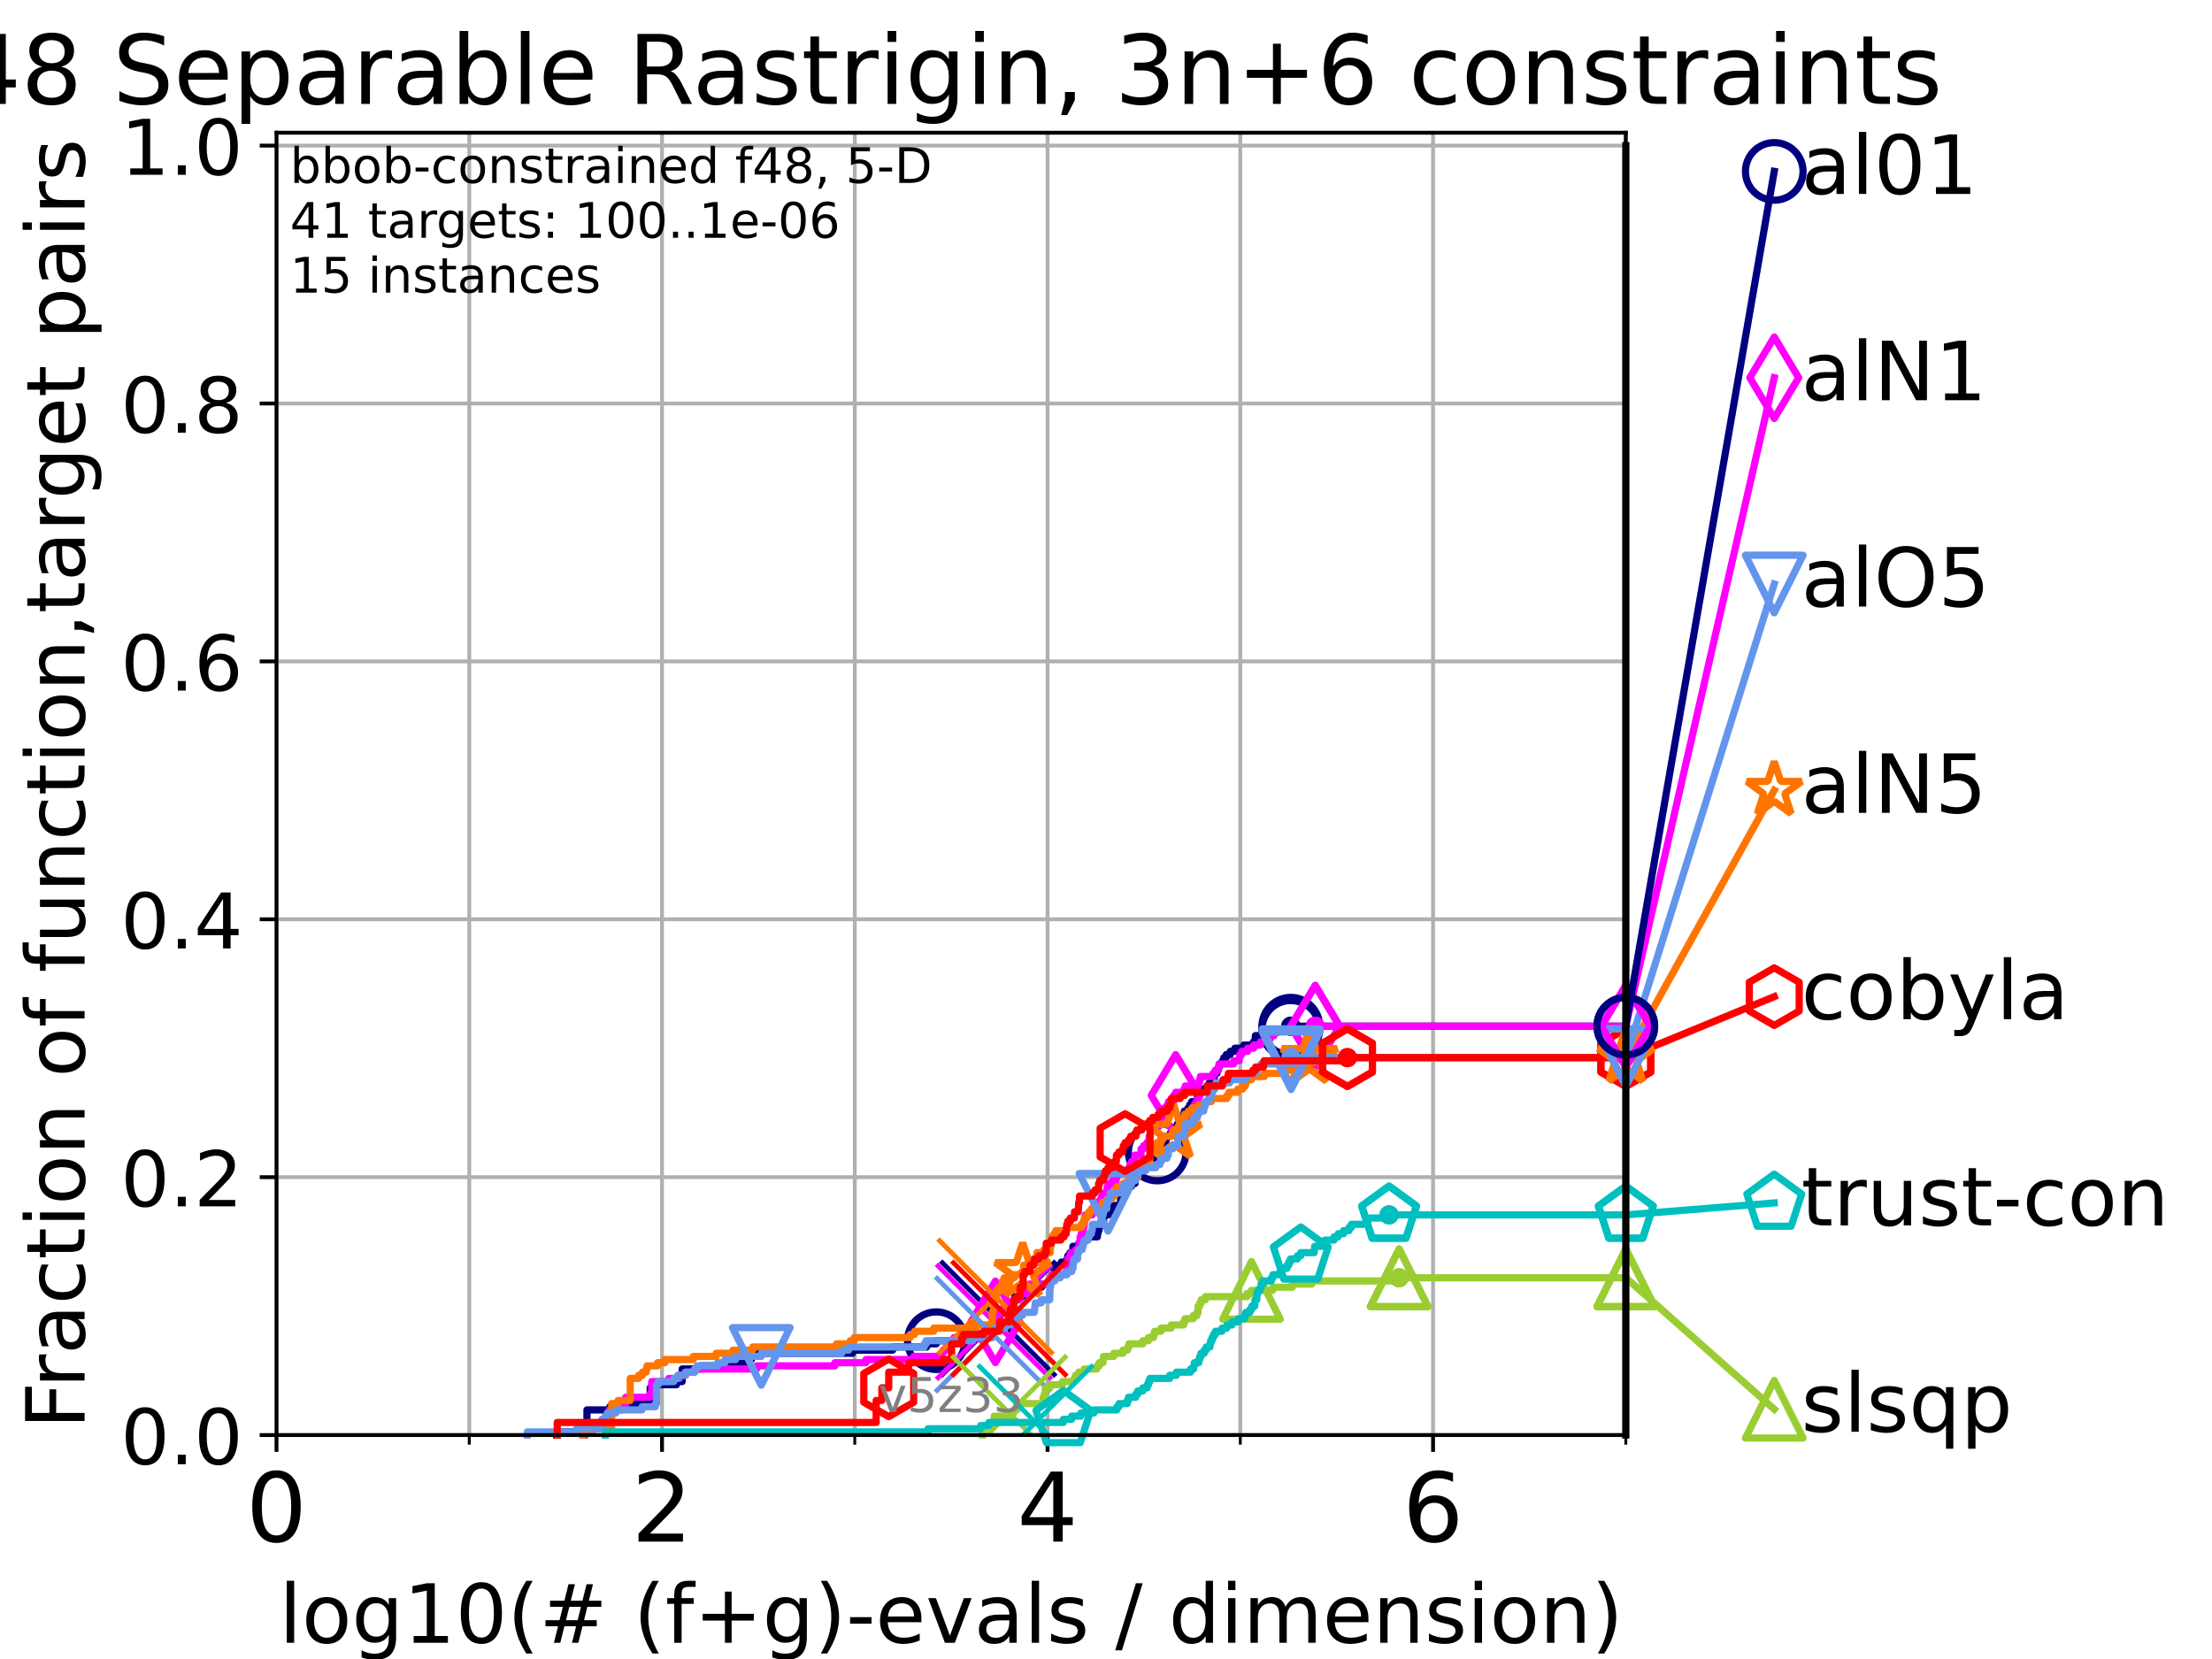 <?xml version="1.0" encoding="utf-8" standalone="no"?>
<!DOCTYPE svg PUBLIC "-//W3C//DTD SVG 1.1//EN"
  "http://www.w3.org/Graphics/SVG/1.1/DTD/svg11.dtd">
<!-- Created with matplotlib (https://matplotlib.org/) -->
<svg height="345.6pt" version="1.1" viewBox="0 0 460.8 345.6" width="460.8pt" xmlns="http://www.w3.org/2000/svg" xmlns:xlink="http://www.w3.org/1999/xlink">
 <defs>
  <style type="text/css">*{stroke-linecap:butt;stroke-linejoin:round;}</style>
 </defs>
 <g id="figure_1">
  <g id="patch_1">
   <path d="M 0 345.6 
L 460.8 345.6 
L 460.8 0 
L 0 0 
z
" style="fill:#ffffff;"/>
  </g>
  <g id="axes_1">
   <g id="patch_2">
    <path d="M 57.6 298.944 
L 338.688 298.944 
L 338.688 27.648 
L 57.6 27.648 
z
" style="fill:#ffffff;"/>
   </g>
   <g id="matplotlib.axis_1">
    <g id="xtick_1">
     <g id="line2d_1">
      <path clip-path="url(#p07d3155407)" d="M 57.6 298.944 
L 57.6 27.648 
" style="fill:none;stroke:#b0b0b0;stroke-linecap:square;stroke-width:0.8;"/>
     </g>
     <g id="line2d_2">
      <defs>
       <path d="M 0 0 
L 0 3.5 
" id="mbefd30f115" style="stroke:#000000;stroke-width:0.8;"/>
      </defs>
      <g>
       <use style="stroke:#000000;stroke-width:0.8;" x="57.6" xlink:href="#mbefd30f115" y="298.944"/>
      </g>
     </g>
     <g id="text_1">
      <!-- 0 -->
      <g transform="translate(51.237 321.141)scale(0.2 -0.2)">
       <defs>
        <path d="M 31.781 66.406 
Q 24.172 66.406 20.328 58.906 
Q 16.5 51.422 16.5 36.375 
Q 16.5 21.391 20.328 13.891 
Q 24.172 6.391 31.781 6.391 
Q 39.453 6.391 43.281 13.891 
Q 47.125 21.391 47.125 36.375 
Q 47.125 51.422 43.281 58.906 
Q 39.453 66.406 31.781 66.406 
z
M 31.781 74.219 
Q 44.047 74.219 50.516 64.516 
Q 56.984 54.828 56.984 36.375 
Q 56.984 17.969 50.516 8.266 
Q 44.047 -1.422 31.781 -1.422 
Q 19.531 -1.422 13.062 8.266 
Q 6.594 17.969 6.594 36.375 
Q 6.594 54.828 13.062 64.516 
Q 19.531 74.219 31.781 74.219 
z
" id="DejaVuSans-48"/>
       </defs>
       <use xlink:href="#DejaVuSans-48"/>
      </g>
     </g>
    </g>
    <g id="xtick_2">
     <g id="line2d_3">
      <path clip-path="url(#p07d3155407)" d="M 137.911 298.944 
L 137.911 27.648 
" style="fill:none;stroke:#b0b0b0;stroke-linecap:square;stroke-width:0.8;"/>
     </g>
     <g id="line2d_4">
      <g>
       <use style="stroke:#000000;stroke-width:0.8;" x="137.911" xlink:href="#mbefd30f115" y="298.944"/>
      </g>
     </g>
     <g id="text_2">
      <!-- 2 -->
      <g transform="translate(131.548 321.141)scale(0.2 -0.2)">
       <defs>
        <path d="M 19.188 8.297 
L 53.609 8.297 
L 53.609 0 
L 7.328 0 
L 7.328 8.297 
Q 12.938 14.109 22.625 23.891 
Q 32.328 33.688 34.812 36.531 
Q 39.547 41.844 41.422 45.531 
Q 43.312 49.219 43.312 52.781 
Q 43.312 58.594 39.234 62.25 
Q 35.156 65.922 28.609 65.922 
Q 23.969 65.922 18.812 64.312 
Q 13.672 62.703 7.812 59.422 
L 7.812 69.391 
Q 13.766 71.781 18.938 73 
Q 24.125 74.219 28.422 74.219 
Q 39.75 74.219 46.484 68.547 
Q 53.219 62.891 53.219 53.422 
Q 53.219 48.922 51.531 44.891 
Q 49.859 40.875 45.406 35.406 
Q 44.188 33.984 37.641 27.219 
Q 31.109 20.453 19.188 8.297 
z
" id="DejaVuSans-50"/>
       </defs>
       <use xlink:href="#DejaVuSans-50"/>
      </g>
     </g>
    </g>
    <g id="xtick_3">
     <g id="line2d_5">
      <path clip-path="url(#p07d3155407)" d="M 218.222 298.944 
L 218.222 27.648 
" style="fill:none;stroke:#b0b0b0;stroke-linecap:square;stroke-width:0.8;"/>
     </g>
     <g id="line2d_6">
      <g>
       <use style="stroke:#000000;stroke-width:0.8;" x="218.222" xlink:href="#mbefd30f115" y="298.944"/>
      </g>
     </g>
     <g id="text_3">
      <!-- 4 -->
      <g transform="translate(211.859 321.141)scale(0.2 -0.2)">
       <defs>
        <path d="M 37.797 64.312 
L 12.891 25.391 
L 37.797 25.391 
z
M 35.203 72.906 
L 47.609 72.906 
L 47.609 25.391 
L 58.016 25.391 
L 58.016 17.188 
L 47.609 17.188 
L 47.609 0 
L 37.797 0 
L 37.797 17.188 
L 4.891 17.188 
L 4.891 26.703 
z
" id="DejaVuSans-52"/>
       </defs>
       <use xlink:href="#DejaVuSans-52"/>
      </g>
     </g>
    </g>
    <g id="xtick_4">
     <g id="line2d_7">
      <path clip-path="url(#p07d3155407)" d="M 298.533 298.944 
L 298.533 27.648 
" style="fill:none;stroke:#b0b0b0;stroke-linecap:square;stroke-width:0.8;"/>
     </g>
     <g id="line2d_8">
      <g>
       <use style="stroke:#000000;stroke-width:0.8;" x="298.533" xlink:href="#mbefd30f115" y="298.944"/>
      </g>
     </g>
     <g id="text_4">
      <!-- 6 -->
      <g transform="translate(292.17 321.141)scale(0.2 -0.2)">
       <defs>
        <path d="M 33.016 40.375 
Q 26.375 40.375 22.484 35.828 
Q 18.609 31.297 18.609 23.391 
Q 18.609 15.531 22.484 10.953 
Q 26.375 6.391 33.016 6.391 
Q 39.656 6.391 43.531 10.953 
Q 47.406 15.531 47.406 23.391 
Q 47.406 31.297 43.531 35.828 
Q 39.656 40.375 33.016 40.375 
z
M 52.594 71.297 
L 52.594 62.312 
Q 48.875 64.062 45.094 64.984 
Q 41.312 65.922 37.594 65.922 
Q 27.828 65.922 22.672 59.328 
Q 17.531 52.734 16.797 39.406 
Q 19.672 43.656 24.016 45.922 
Q 28.375 48.188 33.594 48.188 
Q 44.578 48.188 50.953 41.516 
Q 57.328 34.859 57.328 23.391 
Q 57.328 12.156 50.688 5.359 
Q 44.047 -1.422 33.016 -1.422 
Q 20.359 -1.422 13.672 8.266 
Q 6.984 17.969 6.984 36.375 
Q 6.984 53.656 15.188 63.938 
Q 23.391 74.219 37.203 74.219 
Q 40.922 74.219 44.703 73.484 
Q 48.484 72.75 52.594 71.297 
z
" id="DejaVuSans-54"/>
       </defs>
       <use xlink:href="#DejaVuSans-54"/>
      </g>
     </g>
    </g>
    <g id="xtick_5">
     <g id="line2d_9">
      <path clip-path="url(#p07d3155407)" d="M 97.755 298.944 
L 97.755 27.648 
" style="fill:none;stroke:#b0b0b0;stroke-linecap:square;stroke-width:0.8;"/>
     </g>
     <g id="line2d_10">
      <defs>
       <path d="M 0 0 
L 0 2 
" id="m7e53c4328f" style="stroke:#000000;stroke-width:0.6;"/>
      </defs>
      <g>
       <use style="stroke:#000000;stroke-width:0.6;" x="97.755" xlink:href="#m7e53c4328f" y="298.944"/>
      </g>
     </g>
    </g>
    <g id="xtick_6">
     <g id="line2d_11">
      <path clip-path="url(#p07d3155407)" d="M 178.066 298.944 
L 178.066 27.648 
" style="fill:none;stroke:#b0b0b0;stroke-linecap:square;stroke-width:0.8;"/>
     </g>
     <g id="line2d_12">
      <g>
       <use style="stroke:#000000;stroke-width:0.6;" x="178.066" xlink:href="#m7e53c4328f" y="298.944"/>
      </g>
     </g>
    </g>
    <g id="xtick_7">
     <g id="line2d_13">
      <path clip-path="url(#p07d3155407)" d="M 258.377 298.944 
L 258.377 27.648 
" style="fill:none;stroke:#b0b0b0;stroke-linecap:square;stroke-width:0.8;"/>
     </g>
     <g id="line2d_14">
      <g>
       <use style="stroke:#000000;stroke-width:0.6;" x="258.377" xlink:href="#m7e53c4328f" y="298.944"/>
      </g>
     </g>
    </g>
    <g id="xtick_8">
     <g id="line2d_15">
      <path clip-path="url(#p07d3155407)" d="M 338.688 298.944 
L 338.688 27.648 
" style="fill:none;stroke:#b0b0b0;stroke-linecap:square;stroke-width:0.8;"/>
     </g>
     <g id="line2d_16">
      <g>
       <use style="stroke:#000000;stroke-width:0.6;" x="338.688" xlink:href="#m7e53c4328f" y="298.944"/>
      </g>
     </g>
    </g>
    <g id="text_5">
     <!-- log10(# (f+g)-evals / dimension) -->
     <g transform="translate(58.145 342.218)scale(0.17 -0.17)">
      <defs>
       <path d="M 9.422 75.984 
L 18.406 75.984 
L 18.406 0 
L 9.422 0 
z
" id="DejaVuSans-108"/>
       <path d="M 30.609 48.391 
Q 23.391 48.391 19.188 42.75 
Q 14.984 37.109 14.984 27.297 
Q 14.984 17.484 19.156 11.844 
Q 23.344 6.203 30.609 6.203 
Q 37.797 6.203 41.984 11.859 
Q 46.188 17.531 46.188 27.297 
Q 46.188 37.016 41.984 42.703 
Q 37.797 48.391 30.609 48.391 
z
M 30.609 56 
Q 42.328 56 49.016 48.375 
Q 55.719 40.766 55.719 27.297 
Q 55.719 13.875 49.016 6.219 
Q 42.328 -1.422 30.609 -1.422 
Q 18.844 -1.422 12.172 6.219 
Q 5.516 13.875 5.516 27.297 
Q 5.516 40.766 12.172 48.375 
Q 18.844 56 30.609 56 
z
" id="DejaVuSans-111"/>
       <path d="M 45.406 27.984 
Q 45.406 37.75 41.375 43.109 
Q 37.359 48.484 30.078 48.484 
Q 22.859 48.484 18.828 43.109 
Q 14.797 37.75 14.797 27.984 
Q 14.797 18.266 18.828 12.891 
Q 22.859 7.516 30.078 7.516 
Q 37.359 7.516 41.375 12.891 
Q 45.406 18.266 45.406 27.984 
z
M 54.391 6.781 
Q 54.391 -7.172 48.188 -13.984 
Q 42 -20.797 29.203 -20.797 
Q 24.469 -20.797 20.266 -20.094 
Q 16.062 -19.391 12.109 -17.922 
L 12.109 -9.188 
Q 16.062 -11.328 19.922 -12.344 
Q 23.781 -13.375 27.781 -13.375 
Q 36.625 -13.375 41.016 -8.766 
Q 45.406 -4.156 45.406 5.172 
L 45.406 9.625 
Q 42.625 4.781 38.281 2.391 
Q 33.938 0 27.875 0 
Q 17.828 0 11.672 7.656 
Q 5.516 15.328 5.516 27.984 
Q 5.516 40.672 11.672 48.328 
Q 17.828 56 27.875 56 
Q 33.938 56 38.281 53.609 
Q 42.625 51.219 45.406 46.391 
L 45.406 54.688 
L 54.391 54.688 
z
" id="DejaVuSans-103"/>
       <path d="M 12.406 8.297 
L 28.516 8.297 
L 28.516 63.922 
L 10.984 60.406 
L 10.984 69.391 
L 28.422 72.906 
L 38.281 72.906 
L 38.281 8.297 
L 54.391 8.297 
L 54.391 0 
L 12.406 0 
z
" id="DejaVuSans-49"/>
       <path d="M 31 75.875 
Q 24.469 64.656 21.281 53.656 
Q 18.109 42.672 18.109 31.391 
Q 18.109 20.125 21.312 9.062 
Q 24.516 -2 31 -13.188 
L 23.188 -13.188 
Q 15.875 -1.703 12.234 9.375 
Q 8.594 20.453 8.594 31.391 
Q 8.594 42.281 12.203 53.312 
Q 15.828 64.359 23.188 75.875 
z
" id="DejaVuSans-40"/>
       <path d="M 51.125 44 
L 36.922 44 
L 32.812 27.688 
L 47.125 27.688 
z
M 43.797 71.781 
L 38.719 51.516 
L 52.984 51.516 
L 58.109 71.781 
L 65.922 71.781 
L 60.891 51.516 
L 76.125 51.516 
L 76.125 44 
L 58.984 44 
L 54.984 27.688 
L 70.516 27.688 
L 70.516 20.219 
L 53.078 20.219 
L 48 0 
L 40.188 0 
L 45.219 20.219 
L 30.906 20.219 
L 25.875 0 
L 18.016 0 
L 23.094 20.219 
L 7.719 20.219 
L 7.719 27.688 
L 24.906 27.688 
L 29 44 
L 13.281 44 
L 13.281 51.516 
L 30.906 51.516 
L 35.891 71.781 
z
" id="DejaVuSans-35"/>
       <path id="DejaVuSans-32"/>
       <path d="M 37.109 75.984 
L 37.109 68.5 
L 28.516 68.5 
Q 23.688 68.5 21.797 66.547 
Q 19.922 64.594 19.922 59.516 
L 19.922 54.688 
L 34.719 54.688 
L 34.719 47.703 
L 19.922 47.703 
L 19.922 0 
L 10.891 0 
L 10.891 47.703 
L 2.297 47.703 
L 2.297 54.688 
L 10.891 54.688 
L 10.891 58.5 
Q 10.891 67.625 15.141 71.797 
Q 19.391 75.984 28.609 75.984 
z
" id="DejaVuSans-102"/>
       <path d="M 46 62.703 
L 46 35.5 
L 73.188 35.5 
L 73.188 27.203 
L 46 27.203 
L 46 0 
L 37.797 0 
L 37.797 27.203 
L 10.594 27.203 
L 10.594 35.5 
L 37.797 35.5 
L 37.797 62.703 
z
" id="DejaVuSans-43"/>
       <path d="M 8.016 75.875 
L 15.828 75.875 
Q 23.141 64.359 26.781 53.312 
Q 30.422 42.281 30.422 31.391 
Q 30.422 20.453 26.781 9.375 
Q 23.141 -1.703 15.828 -13.188 
L 8.016 -13.188 
Q 14.5 -2 17.703 9.062 
Q 20.906 20.125 20.906 31.391 
Q 20.906 42.672 17.703 53.656 
Q 14.5 64.656 8.016 75.875 
z
" id="DejaVuSans-41"/>
       <path d="M 4.891 31.391 
L 31.203 31.391 
L 31.203 23.391 
L 4.891 23.391 
z
" id="DejaVuSans-45"/>
       <path d="M 56.203 29.594 
L 56.203 25.203 
L 14.891 25.203 
Q 15.484 15.922 20.484 11.062 
Q 25.484 6.203 34.422 6.203 
Q 39.594 6.203 44.453 7.469 
Q 49.312 8.734 54.109 11.281 
L 54.109 2.781 
Q 49.266 0.734 44.188 -0.344 
Q 39.109 -1.422 33.891 -1.422 
Q 20.797 -1.422 13.156 6.188 
Q 5.516 13.812 5.516 26.812 
Q 5.516 40.234 12.766 48.109 
Q 20.016 56 32.328 56 
Q 43.359 56 49.781 48.891 
Q 56.203 41.797 56.203 29.594 
z
M 47.219 32.234 
Q 47.125 39.594 43.094 43.984 
Q 39.062 48.391 32.422 48.391 
Q 24.906 48.391 20.391 44.141 
Q 15.875 39.891 15.188 32.172 
z
" id="DejaVuSans-101"/>
       <path d="M 2.984 54.688 
L 12.5 54.688 
L 29.594 8.797 
L 46.688 54.688 
L 56.203 54.688 
L 35.688 0 
L 23.484 0 
z
" id="DejaVuSans-118"/>
       <path d="M 34.281 27.484 
Q 23.391 27.484 19.188 25 
Q 14.984 22.516 14.984 16.5 
Q 14.984 11.719 18.141 8.906 
Q 21.297 6.109 26.703 6.109 
Q 34.188 6.109 38.703 11.406 
Q 43.219 16.703 43.219 25.484 
L 43.219 27.484 
z
M 52.203 31.203 
L 52.203 0 
L 43.219 0 
L 43.219 8.297 
Q 40.141 3.328 35.547 0.953 
Q 30.953 -1.422 24.312 -1.422 
Q 15.922 -1.422 10.953 3.297 
Q 6 8.016 6 15.922 
Q 6 25.141 12.172 29.828 
Q 18.359 34.516 30.609 34.516 
L 43.219 34.516 
L 43.219 35.406 
Q 43.219 41.609 39.141 45 
Q 35.062 48.391 27.688 48.391 
Q 23 48.391 18.547 47.266 
Q 14.109 46.141 10.016 43.891 
L 10.016 52.203 
Q 14.938 54.109 19.578 55.047 
Q 24.219 56 28.609 56 
Q 40.484 56 46.344 49.844 
Q 52.203 43.703 52.203 31.203 
z
" id="DejaVuSans-97"/>
       <path d="M 44.281 53.078 
L 44.281 44.578 
Q 40.484 46.531 36.375 47.5 
Q 32.281 48.484 27.875 48.484 
Q 21.188 48.484 17.844 46.438 
Q 14.5 44.391 14.5 40.281 
Q 14.5 37.156 16.891 35.375 
Q 19.281 33.594 26.516 31.984 
L 29.594 31.297 
Q 39.156 29.25 43.188 25.516 
Q 47.219 21.781 47.219 15.094 
Q 47.219 7.469 41.188 3.016 
Q 35.156 -1.422 24.609 -1.422 
Q 20.219 -1.422 15.453 -0.562 
Q 10.688 0.297 5.422 2 
L 5.422 11.281 
Q 10.406 8.688 15.234 7.391 
Q 20.062 6.109 24.812 6.109 
Q 31.156 6.109 34.562 8.281 
Q 37.984 10.453 37.984 14.406 
Q 37.984 18.062 35.516 20.016 
Q 33.062 21.969 24.703 23.781 
L 21.578 24.516 
Q 13.234 26.266 9.516 29.906 
Q 5.812 33.547 5.812 39.891 
Q 5.812 47.609 11.281 51.797 
Q 16.75 56 26.812 56 
Q 31.781 56 36.172 55.266 
Q 40.578 54.547 44.281 53.078 
z
" id="DejaVuSans-115"/>
       <path d="M 25.391 72.906 
L 33.688 72.906 
L 8.297 -9.281 
L 0 -9.281 
z
" id="DejaVuSans-47"/>
       <path d="M 45.406 46.391 
L 45.406 75.984 
L 54.391 75.984 
L 54.391 0 
L 45.406 0 
L 45.406 8.203 
Q 42.578 3.328 38.25 0.953 
Q 33.938 -1.422 27.875 -1.422 
Q 17.969 -1.422 11.734 6.484 
Q 5.516 14.406 5.516 27.297 
Q 5.516 40.188 11.734 48.094 
Q 17.969 56 27.875 56 
Q 33.938 56 38.25 53.625 
Q 42.578 51.266 45.406 46.391 
z
M 14.797 27.297 
Q 14.797 17.391 18.875 11.75 
Q 22.953 6.109 30.078 6.109 
Q 37.203 6.109 41.297 11.75 
Q 45.406 17.391 45.406 27.297 
Q 45.406 37.203 41.297 42.844 
Q 37.203 48.484 30.078 48.484 
Q 22.953 48.484 18.875 42.844 
Q 14.797 37.203 14.797 27.297 
z
" id="DejaVuSans-100"/>
       <path d="M 9.422 54.688 
L 18.406 54.688 
L 18.406 0 
L 9.422 0 
z
M 9.422 75.984 
L 18.406 75.984 
L 18.406 64.594 
L 9.422 64.594 
z
" id="DejaVuSans-105"/>
       <path d="M 52 44.188 
Q 55.375 50.25 60.062 53.125 
Q 64.75 56 71.094 56 
Q 79.641 56 84.281 50.016 
Q 88.922 44.047 88.922 33.016 
L 88.922 0 
L 79.891 0 
L 79.891 32.719 
Q 79.891 40.578 77.094 44.375 
Q 74.312 48.188 68.609 48.188 
Q 61.625 48.188 57.562 43.547 
Q 53.516 38.922 53.516 30.906 
L 53.516 0 
L 44.484 0 
L 44.484 32.719 
Q 44.484 40.625 41.703 44.406 
Q 38.922 48.188 33.109 48.188 
Q 26.219 48.188 22.156 43.531 
Q 18.109 38.875 18.109 30.906 
L 18.109 0 
L 9.078 0 
L 9.078 54.688 
L 18.109 54.688 
L 18.109 46.188 
Q 21.188 51.219 25.484 53.609 
Q 29.781 56 35.688 56 
Q 41.656 56 45.828 52.969 
Q 50 49.953 52 44.188 
z
" id="DejaVuSans-109"/>
       <path d="M 54.891 33.016 
L 54.891 0 
L 45.906 0 
L 45.906 32.719 
Q 45.906 40.484 42.875 44.328 
Q 39.844 48.188 33.797 48.188 
Q 26.516 48.188 22.312 43.547 
Q 18.109 38.922 18.109 30.906 
L 18.109 0 
L 9.078 0 
L 9.078 54.688 
L 18.109 54.688 
L 18.109 46.188 
Q 21.344 51.125 25.703 53.562 
Q 30.078 56 35.797 56 
Q 45.219 56 50.047 50.172 
Q 54.891 44.344 54.891 33.016 
z
" id="DejaVuSans-110"/>
      </defs>
      <use xlink:href="#DejaVuSans-108"/>
      <use x="27.783" xlink:href="#DejaVuSans-111"/>
      <use x="88.965" xlink:href="#DejaVuSans-103"/>
      <use x="152.441" xlink:href="#DejaVuSans-49"/>
      <use x="216.064" xlink:href="#DejaVuSans-48"/>
      <use x="279.688" xlink:href="#DejaVuSans-40"/>
      <use x="318.701" xlink:href="#DejaVuSans-35"/>
      <use x="402.49" xlink:href="#DejaVuSans-32"/>
      <use x="434.277" xlink:href="#DejaVuSans-40"/>
      <use x="473.291" xlink:href="#DejaVuSans-102"/>
      <use x="508.496" xlink:href="#DejaVuSans-43"/>
      <use x="592.285" xlink:href="#DejaVuSans-103"/>
      <use x="655.762" xlink:href="#DejaVuSans-41"/>
      <use x="694.775" xlink:href="#DejaVuSans-45"/>
      <use x="730.859" xlink:href="#DejaVuSans-101"/>
      <use x="792.383" xlink:href="#DejaVuSans-118"/>
      <use x="851.562" xlink:href="#DejaVuSans-97"/>
      <use x="912.842" xlink:href="#DejaVuSans-108"/>
      <use x="940.625" xlink:href="#DejaVuSans-115"/>
      <use x="992.725" xlink:href="#DejaVuSans-32"/>
      <use x="1024.512" xlink:href="#DejaVuSans-47"/>
      <use x="1058.203" xlink:href="#DejaVuSans-32"/>
      <use x="1089.99" xlink:href="#DejaVuSans-100"/>
      <use x="1153.467" xlink:href="#DejaVuSans-105"/>
      <use x="1181.25" xlink:href="#DejaVuSans-109"/>
      <use x="1278.662" xlink:href="#DejaVuSans-101"/>
      <use x="1340.186" xlink:href="#DejaVuSans-110"/>
      <use x="1403.564" xlink:href="#DejaVuSans-115"/>
      <use x="1455.664" xlink:href="#DejaVuSans-105"/>
      <use x="1483.447" xlink:href="#DejaVuSans-111"/>
      <use x="1544.629" xlink:href="#DejaVuSans-110"/>
      <use x="1608.008" xlink:href="#DejaVuSans-41"/>
     </g>
    </g>
   </g>
   <g id="matplotlib.axis_2">
    <g id="ytick_1">
     <g id="line2d_17">
      <path clip-path="url(#p07d3155407)" d="M 57.6 298.944 
L 338.688 298.944 
" style="fill:none;stroke:#b0b0b0;stroke-linecap:square;stroke-width:0.8;"/>
     </g>
     <g id="line2d_18">
      <defs>
       <path d="M 0 0 
L -3.5 0 
" id="mb3e4412372" style="stroke:#000000;stroke-width:0.8;"/>
      </defs>
      <g>
       <use style="stroke:#000000;stroke-width:0.8;" x="57.6" xlink:href="#mb3e4412372" y="298.944"/>
      </g>
     </g>
     <g id="text_6">
      <!-- 0.0 -->
      <g transform="translate(25.155 305.023)scale(0.16 -0.16)">
       <defs>
        <path d="M 10.688 12.406 
L 21 12.406 
L 21 0 
L 10.688 0 
z
" id="DejaVuSans-46"/>
       </defs>
       <use xlink:href="#DejaVuSans-48"/>
       <use x="63.623" xlink:href="#DejaVuSans-46"/>
       <use x="95.41" xlink:href="#DejaVuSans-48"/>
      </g>
     </g>
    </g>
    <g id="ytick_2">
     <g id="line2d_19">
      <path clip-path="url(#p07d3155407)" d="M 57.6 245.222 
L 338.688 245.222 
" style="fill:none;stroke:#b0b0b0;stroke-linecap:square;stroke-width:0.8;"/>
     </g>
     <g id="line2d_20">
      <g>
       <use style="stroke:#000000;stroke-width:0.8;" x="57.6" xlink:href="#mb3e4412372" y="245.222"/>
      </g>
     </g>
     <g id="text_7">
      <!-- 0.2 -->
      <g transform="translate(25.155 251.301)scale(0.16 -0.16)">
       <use xlink:href="#DejaVuSans-48"/>
       <use x="63.623" xlink:href="#DejaVuSans-46"/>
       <use x="95.41" xlink:href="#DejaVuSans-50"/>
      </g>
     </g>
    </g>
    <g id="ytick_3">
     <g id="line2d_21">
      <path clip-path="url(#p07d3155407)" d="M 57.6 191.5 
L 338.688 191.5 
" style="fill:none;stroke:#b0b0b0;stroke-linecap:square;stroke-width:0.8;"/>
     </g>
     <g id="line2d_22">
      <g>
       <use style="stroke:#000000;stroke-width:0.8;" x="57.6" xlink:href="#mb3e4412372" y="191.5"/>
      </g>
     </g>
     <g id="text_8">
      <!-- 0.4 -->
      <g transform="translate(25.155 197.579)scale(0.16 -0.16)">
       <use xlink:href="#DejaVuSans-48"/>
       <use x="63.623" xlink:href="#DejaVuSans-46"/>
       <use x="95.41" xlink:href="#DejaVuSans-52"/>
      </g>
     </g>
    </g>
    <g id="ytick_4">
     <g id="line2d_23">
      <path clip-path="url(#p07d3155407)" d="M 57.6 137.778 
L 338.688 137.778 
" style="fill:none;stroke:#b0b0b0;stroke-linecap:square;stroke-width:0.8;"/>
     </g>
     <g id="line2d_24">
      <g>
       <use style="stroke:#000000;stroke-width:0.8;" x="57.6" xlink:href="#mb3e4412372" y="137.778"/>
      </g>
     </g>
     <g id="text_9">
      <!-- 0.6 -->
      <g transform="translate(25.155 143.857)scale(0.16 -0.16)">
       <use xlink:href="#DejaVuSans-48"/>
       <use x="63.623" xlink:href="#DejaVuSans-46"/>
       <use x="95.41" xlink:href="#DejaVuSans-54"/>
      </g>
     </g>
    </g>
    <g id="ytick_5">
     <g id="line2d_25">
      <path clip-path="url(#p07d3155407)" d="M 57.6 84.056 
L 338.688 84.056 
" style="fill:none;stroke:#b0b0b0;stroke-linecap:square;stroke-width:0.8;"/>
     </g>
     <g id="line2d_26">
      <g>
       <use style="stroke:#000000;stroke-width:0.8;" x="57.6" xlink:href="#mb3e4412372" y="84.056"/>
      </g>
     </g>
     <g id="text_10">
      <!-- 0.8 -->
      <g transform="translate(25.155 90.135)scale(0.16 -0.16)">
       <defs>
        <path d="M 31.781 34.625 
Q 24.75 34.625 20.719 30.859 
Q 16.703 27.094 16.703 20.516 
Q 16.703 13.922 20.719 10.156 
Q 24.75 6.391 31.781 6.391 
Q 38.812 6.391 42.859 10.172 
Q 46.922 13.969 46.922 20.516 
Q 46.922 27.094 42.891 30.859 
Q 38.875 34.625 31.781 34.625 
z
M 21.922 38.812 
Q 15.578 40.375 12.031 44.719 
Q 8.5 49.078 8.5 55.328 
Q 8.5 64.062 14.719 69.141 
Q 20.953 74.219 31.781 74.219 
Q 42.672 74.219 48.875 69.141 
Q 55.078 64.062 55.078 55.328 
Q 55.078 49.078 51.531 44.719 
Q 48 40.375 41.703 38.812 
Q 48.828 37.156 52.797 32.312 
Q 56.781 27.484 56.781 20.516 
Q 56.781 9.906 50.312 4.234 
Q 43.844 -1.422 31.781 -1.422 
Q 19.734 -1.422 13.25 4.234 
Q 6.781 9.906 6.781 20.516 
Q 6.781 27.484 10.781 32.312 
Q 14.797 37.156 21.922 38.812 
z
M 18.312 54.391 
Q 18.312 48.734 21.844 45.562 
Q 25.391 42.391 31.781 42.391 
Q 38.141 42.391 41.719 45.562 
Q 45.312 48.734 45.312 54.391 
Q 45.312 60.062 41.719 63.234 
Q 38.141 66.406 31.781 66.406 
Q 25.391 66.406 21.844 63.234 
Q 18.312 60.062 18.312 54.391 
z
" id="DejaVuSans-56"/>
       </defs>
       <use xlink:href="#DejaVuSans-48"/>
       <use x="63.623" xlink:href="#DejaVuSans-46"/>
       <use x="95.41" xlink:href="#DejaVuSans-56"/>
      </g>
     </g>
    </g>
    <g id="ytick_6">
     <g id="line2d_27">
      <path clip-path="url(#p07d3155407)" d="M 57.6 30.334 
L 338.688 30.334 
" style="fill:none;stroke:#b0b0b0;stroke-linecap:square;stroke-width:0.8;"/>
     </g>
     <g id="line2d_28">
      <g>
       <use style="stroke:#000000;stroke-width:0.8;" x="57.6" xlink:href="#mb3e4412372" y="30.334"/>
      </g>
     </g>
     <g id="text_11">
      <!-- 1.0 -->
      <g transform="translate(25.155 36.413)scale(0.16 -0.16)">
       <use xlink:href="#DejaVuSans-49"/>
       <use x="63.623" xlink:href="#DejaVuSans-46"/>
       <use x="95.41" xlink:href="#DejaVuSans-48"/>
      </g>
     </g>
    </g>
    <g id="text_12">
     <!-- Fraction of function,target pairs -->
     <g transform="translate(17.62 297.681)rotate(-90)scale(0.17 -0.17)">
      <defs>
       <path d="M 9.812 72.906 
L 51.703 72.906 
L 51.703 64.594 
L 19.672 64.594 
L 19.672 43.109 
L 48.578 43.109 
L 48.578 34.812 
L 19.672 34.812 
L 19.672 0 
L 9.812 0 
z
" id="DejaVuSans-70"/>
       <path d="M 41.109 46.297 
Q 39.594 47.172 37.812 47.578 
Q 36.031 48 33.891 48 
Q 26.266 48 22.188 43.047 
Q 18.109 38.094 18.109 28.812 
L 18.109 0 
L 9.078 0 
L 9.078 54.688 
L 18.109 54.688 
L 18.109 46.188 
Q 20.953 51.172 25.484 53.578 
Q 30.031 56 36.531 56 
Q 37.453 56 38.578 55.875 
Q 39.703 55.766 41.062 55.516 
z
" id="DejaVuSans-114"/>
       <path d="M 48.781 52.594 
L 48.781 44.188 
Q 44.969 46.297 41.141 47.344 
Q 37.312 48.391 33.406 48.391 
Q 24.656 48.391 19.812 42.844 
Q 14.984 37.312 14.984 27.297 
Q 14.984 17.281 19.812 11.734 
Q 24.656 6.203 33.406 6.203 
Q 37.312 6.203 41.141 7.25 
Q 44.969 8.297 48.781 10.406 
L 48.781 2.094 
Q 45.016 0.344 40.984 -0.531 
Q 36.969 -1.422 32.422 -1.422 
Q 20.062 -1.422 12.781 6.344 
Q 5.516 14.109 5.516 27.297 
Q 5.516 40.672 12.859 48.328 
Q 20.219 56 33.016 56 
Q 37.156 56 41.109 55.141 
Q 45.062 54.297 48.781 52.594 
z
" id="DejaVuSans-99"/>
       <path d="M 18.312 70.219 
L 18.312 54.688 
L 36.812 54.688 
L 36.812 47.703 
L 18.312 47.703 
L 18.312 18.016 
Q 18.312 11.328 20.141 9.422 
Q 21.969 7.516 27.594 7.516 
L 36.812 7.516 
L 36.812 0 
L 27.594 0 
Q 17.188 0 13.234 3.875 
Q 9.281 7.766 9.281 18.016 
L 9.281 47.703 
L 2.688 47.703 
L 2.688 54.688 
L 9.281 54.688 
L 9.281 70.219 
z
" id="DejaVuSans-116"/>
       <path d="M 8.5 21.578 
L 8.5 54.688 
L 17.484 54.688 
L 17.484 21.922 
Q 17.484 14.156 20.5 10.266 
Q 23.531 6.391 29.594 6.391 
Q 36.859 6.391 41.078 11.031 
Q 45.312 15.672 45.312 23.688 
L 45.312 54.688 
L 54.297 54.688 
L 54.297 0 
L 45.312 0 
L 45.312 8.406 
Q 42.047 3.422 37.719 1 
Q 33.406 -1.422 27.688 -1.422 
Q 18.266 -1.422 13.375 4.438 
Q 8.5 10.297 8.5 21.578 
z
M 31.109 56 
z
" id="DejaVuSans-117"/>
       <path d="M 11.719 12.406 
L 22.016 12.406 
L 22.016 4 
L 14.016 -11.625 
L 7.719 -11.625 
L 11.719 4 
z
" id="DejaVuSans-44"/>
       <path d="M 18.109 8.203 
L 18.109 -20.797 
L 9.078 -20.797 
L 9.078 54.688 
L 18.109 54.688 
L 18.109 46.391 
Q 20.953 51.266 25.266 53.625 
Q 29.594 56 35.594 56 
Q 45.562 56 51.781 48.094 
Q 58.016 40.188 58.016 27.297 
Q 58.016 14.406 51.781 6.484 
Q 45.562 -1.422 35.594 -1.422 
Q 29.594 -1.422 25.266 0.953 
Q 20.953 3.328 18.109 8.203 
z
M 48.688 27.297 
Q 48.688 37.203 44.609 42.844 
Q 40.531 48.484 33.406 48.484 
Q 26.266 48.484 22.188 42.844 
Q 18.109 37.203 18.109 27.297 
Q 18.109 17.391 22.188 11.75 
Q 26.266 6.109 33.406 6.109 
Q 40.531 6.109 44.609 11.75 
Q 48.688 17.391 48.688 27.297 
z
" id="DejaVuSans-112"/>
      </defs>
      <use xlink:href="#DejaVuSans-70"/>
      <use x="50.27" xlink:href="#DejaVuSans-114"/>
      <use x="91.383" xlink:href="#DejaVuSans-97"/>
      <use x="152.662" xlink:href="#DejaVuSans-99"/>
      <use x="207.643" xlink:href="#DejaVuSans-116"/>
      <use x="246.852" xlink:href="#DejaVuSans-105"/>
      <use x="274.635" xlink:href="#DejaVuSans-111"/>
      <use x="335.816" xlink:href="#DejaVuSans-110"/>
      <use x="399.195" xlink:href="#DejaVuSans-32"/>
      <use x="430.982" xlink:href="#DejaVuSans-111"/>
      <use x="492.164" xlink:href="#DejaVuSans-102"/>
      <use x="527.369" xlink:href="#DejaVuSans-32"/>
      <use x="559.156" xlink:href="#DejaVuSans-102"/>
      <use x="594.361" xlink:href="#DejaVuSans-117"/>
      <use x="657.74" xlink:href="#DejaVuSans-110"/>
      <use x="721.119" xlink:href="#DejaVuSans-99"/>
      <use x="776.1" xlink:href="#DejaVuSans-116"/>
      <use x="815.309" xlink:href="#DejaVuSans-105"/>
      <use x="843.092" xlink:href="#DejaVuSans-111"/>
      <use x="904.273" xlink:href="#DejaVuSans-110"/>
      <use x="967.652" xlink:href="#DejaVuSans-44"/>
      <use x="999.439" xlink:href="#DejaVuSans-116"/>
      <use x="1038.648" xlink:href="#DejaVuSans-97"/>
      <use x="1099.928" xlink:href="#DejaVuSans-114"/>
      <use x="1139.291" xlink:href="#DejaVuSans-103"/>
      <use x="1202.768" xlink:href="#DejaVuSans-101"/>
      <use x="1264.291" xlink:href="#DejaVuSans-116"/>
      <use x="1303.5" xlink:href="#DejaVuSans-32"/>
      <use x="1335.287" xlink:href="#DejaVuSans-112"/>
      <use x="1398.764" xlink:href="#DejaVuSans-97"/>
      <use x="1460.043" xlink:href="#DejaVuSans-105"/>
      <use x="1487.826" xlink:href="#DejaVuSans-114"/>
      <use x="1528.939" xlink:href="#DejaVuSans-115"/>
     </g>
    </g>
   </g>
   <g id="line2d_29">
    <defs>
     <path d="M 0 1.5 
C 0.398 1.5 0.779 1.342 1.061 1.061 
C 1.342 0.779 1.5 0.398 1.5 0 
C 1.5 -0.398 1.342 -0.779 1.061 -1.061 
C 0.779 -1.342 0.398 -1.5 0 -1.5 
C -0.398 -1.5 -0.779 -1.342 -1.061 -1.061 
C -1.342 -0.779 -1.5 -0.398 -1.5 0 
C -1.5 0.398 -1.342 0.779 -1.061 1.061 
C -0.779 1.342 -0.398 1.5 0 1.5 
z
" id="m92f8a5fb85" style="stroke:#000080;"/>
    </defs>
    <g>
     <use style="fill:#000080;stroke:#000080;" x="268.895" xlink:href="#m92f8a5fb85" y="213.775"/>
     <use style="fill:#000080;stroke:#000080;" x="268.895" xlink:href="#m92f8a5fb85" y="213.775"/>
    </g>
   </g>
   <g id="line2d_30">
    <path d="M 115.959 298.944 
L 115.959 298.289 
L 122.277 298.289 
L 122.277 293.703 
L 127.035 293.703 
L 127.035 293.048 
L 129.348 293.048 
L 129.348 292.393 
L 135.036 292.393 
L 135.036 291.737 
L 135.442 291.737 
L 135.442 289.117 
L 136.228 289.117 
L 136.228 288.462 
L 140.915 288.462 
L 140.915 287.807 
L 142.107 287.807 
L 142.107 285.186 
L 145.932 285.186 
L 145.932 284.531 
L 152.284 284.531 
L 152.284 283.876 
L 155.361 283.876 
L 155.361 283.22 
L 156.551 283.22 
L 156.551 282.565 
L 156.93 282.565 
L 156.93 281.91 
L 177.582 281.91 
L 177.582 281.255 
L 185.959 281.255 
L 185.959 280.6 
L 193.033 280.6 
L 193.033 279.945 
L 195.047 279.945 
L 195.047 279.29 
L 201.013 279.29 
L 201.013 278.634 
L 203.116 278.634 
L 203.116 277.979 
L 206.333 277.979 
L 206.333 277.324 
L 206.613 277.324 
L 206.613 276.669 
L 206.749 276.669 
L 206.778 275.359 
L 207.952 275.359 
L 207.952 274.704 
L 208.089 274.704 
L 208.089 274.048 
L 208.222 274.048 
L 208.222 273.393 
L 209.161 273.393 
L 209.161 272.738 
L 209.296 272.738 
L 209.296 272.083 
L 211.159 272.083 
L 211.159 271.428 
L 211.305 271.428 
L 211.383 270.118 
L 213.159 270.118 
L 213.159 269.462 
L 213.598 269.462 
L 213.598 268.807 
L 214.49 268.807 
L 214.49 268.152 
L 216.974 268.152 
L 216.974 267.497 
L 218.619 267.497 
L 218.619 266.842 
L 219.322 266.842 
L 219.322 266.187 
L 219.463 266.187 
L 219.463 265.532 
L 219.595 265.532 
L 219.595 264.876 
L 220.104 264.876 
L 220.104 264.221 
L 220.443 264.221 
L 220.443 263.566 
L 221.105 263.566 
L 221.105 262.911 
L 222.284 262.911 
L 222.284 262.256 
L 222.434 262.256 
L 222.434 261.601 
L 222.904 261.601 
L 222.904 260.946 
L 223.477 260.946 
L 223.502 259.635 
L 224.722 259.635 
L 224.722 258.98 
L 225.57 258.98 
L 225.57 258.325 
L 226.555 258.325 
L 226.555 257.67 
L 228.594 257.67 
L 228.594 257.015 
L 228.716 257.015 
L 228.716 256.36 
L 228.933 256.36 
L 228.933 255.704 
L 229.071 255.704 
L 229.071 255.049 
L 229.339 255.049 
L 229.339 254.394 
L 229.912 254.394 
L 229.968 253.084 
L 230.909 253.084 
L 230.909 252.429 
L 231.319 252.429 
L 231.319 251.773 
L 232.024 251.773 
L 232.024 251.118 
L 233.416 251.118 
L 233.425 249.808 
L 233.606 249.808 
L 233.606 249.153 
L 233.812 249.153 
L 233.814 247.843 
L 233.97 247.843 
L 233.97 247.187 
L 235.674 247.187 
L 235.674 246.532 
L 236.459 246.532 
L 236.495 245.222 
L 236.701 245.222 
L 236.701 244.567 
L 237.235 244.567 
L 237.235 243.912 
L 237.757 243.912 
L 237.827 242.601 
L 238.645 242.601 
L 238.645 241.946 
L 239.04 241.946 
L 239.04 241.291 
L 240.687 241.291 
L 240.687 240.636 
L 240.986 240.636 
L 241.066 239.326 
L 241.815 239.326 
L 241.815 238.671 
L 241.926 238.671 
L 241.926 238.015 
L 242.87 238.015 
L 242.87 237.36 
L 242.99 237.36 
L 242.99 236.705 
L 243.799 236.705 
L 243.799 236.05 
L 244.638 236.05 
L 244.638 235.395 
L 245.107 235.395 
L 245.107 234.74 
L 245.281 234.74 
L 245.281 234.085 
L 245.626 234.085 
L 245.685 232.774 
L 246.565 232.774 
L 246.565 232.119 
L 246.708 232.119 
L 246.708 231.464 
L 247.485 231.464 
L 247.485 230.809 
L 247.837 230.809 
L 247.837 230.154 
L 248.246 230.154 
L 248.246 229.499 
L 249.481 229.499 
L 249.481 228.188 
L 249.715 228.188 
L 249.715 227.533 
L 250.494 227.533 
L 250.494 226.878 
L 251.432 226.878 
L 251.432 226.223 
L 251.913 226.223 
L 251.913 225.568 
L 252.615 225.568 
L 252.615 224.912 
L 252.924 224.912 
L 253.012 223.602 
L 253.523 223.602 
L 253.523 222.947 
L 253.82 222.947 
L 253.82 222.292 
L 254.016 222.292 
L 254.016 221.637 
L 254.65 221.637 
L 254.65 220.982 
L 254.942 220.982 
L 254.942 220.326 
L 255.464 220.326 
L 255.464 219.671 
L 256.288 219.671 
L 256.288 219.016 
L 257.245 219.016 
L 257.245 218.361 
L 259.099 218.361 
L 259.099 217.706 
L 261.098 217.706 
L 261.098 217.051 
L 261.44 217.051 
L 261.522 215.74 
L 264.739 215.74 
L 264.739 215.085 
L 265.06 215.085 
L 265.06 214.43 
L 268.895 214.43 
L 268.895 213.775 
L 338.688 213.775 
L 338.688 213.775 
" style="fill:none;stroke:#000080;stroke-linecap:square;stroke-width:1.5;"/>
   </g>
   <g id="line2d_31">
    <defs>
     <path d="M 0 6 
C 1.591 6 3.117 5.368 4.243 4.243 
C 5.368 3.117 6 1.591 6 0 
C 6 -1.591 5.368 -3.117 4.243 -4.243 
C 3.117 -5.368 1.591 -6 0 -6 
C -1.591 -6 -3.117 -5.368 -4.243 -4.243 
C -5.368 -3.117 -6 -1.591 -6 0 
C -6 1.591 -5.368 3.117 -4.243 4.243 
C -3.117 5.368 -1.591 6 0 6 
z
" id="m84cdaa8c68" style="stroke:#000080;stroke-width:1.5;"/>
    </defs>
    <g>
     <use style="fill-opacity:0;stroke:#000080;stroke-width:1.5;" x="195.047" xlink:href="#m84cdaa8c68" y="279.29"/>
     <use style="fill-opacity:0;stroke:#000080;stroke-width:1.5;" x="241.066" xlink:href="#m84cdaa8c68" y="239.981"/>
     <use style="fill-opacity:0;stroke:#000080;stroke-width:1.5;" x="268.895" xlink:href="#m84cdaa8c68" y="214.43"/>
     <use style="fill-opacity:0;stroke:#000080;stroke-width:1.5;" x="268.895" xlink:href="#m84cdaa8c68" y="213.775"/>
     <use style="fill-opacity:0;stroke:#000080;stroke-width:1.5;" x="338.688" xlink:href="#m84cdaa8c68" y="213.775"/>
    </g>
   </g>
   <g id="line2d_32">
    <path style="fill:none;stroke:#000080;stroke-linecap:square;stroke-width:1.5;"/>
    <g/>
   </g>
   <g id="line2d_33">
    <path clip-path="url(#p07d3155407)" d="M 207.952 274.704 
" style="fill:none;stroke:#000080;stroke-linecap:square;stroke-width:1.5;"/>
    <defs>
     <path d="M -12 12 
L 12 -12 
M -12 -12 
L 12 12 
" id="m785c9f573e" style="stroke:#000080;"/>
    </defs>
    <g clip-path="url(#p07d3155407)">
     <use style="fill:#000080;stroke:#000080;" x="207.952" xlink:href="#m785c9f573e" y="274.704"/>
    </g>
   </g>
   <g id="line2d_34">
    <defs>
     <path d="M 0 1.5 
C 0.398 1.5 0.779 1.342 1.061 1.061 
C 1.342 0.779 1.5 0.398 1.5 0 
C 1.5 -0.398 1.342 -0.779 1.061 -1.061 
C 0.779 -1.342 0.398 -1.5 0 -1.5 
C -0.398 -1.5 -0.779 -1.342 -1.061 -1.061 
C -1.342 -0.779 -1.5 -0.398 -1.5 0 
C -1.5 0.398 -1.342 0.779 -1.061 1.061 
C -0.779 1.342 -0.398 1.5 0 1.5 
z
" id="m16c022831b" style="stroke:#ff00ff;"/>
    </defs>
    <g>
     <use style="fill:#ff00ff;stroke:#ff00ff;" x="273.987" xlink:href="#m16c022831b" y="213.775"/>
     <use style="fill:#ff00ff;stroke:#ff00ff;" x="273.987" xlink:href="#m16c022831b" y="213.775"/>
    </g>
   </g>
   <g id="line2d_35">
    <path d="M 121.756 298.944 
L 121.756 298.289 
L 122.948 298.289 
L 122.948 297.634 
L 126.905 297.634 
L 126.905 293.703 
L 129.461 293.703 
L 129.461 293.048 
L 130.345 293.048 
L 130.345 291.082 
L 135.362 291.082 
L 135.362 290.427 
L 135.761 290.427 
L 135.761 287.807 
L 139.317 287.807 
L 139.317 287.151 
L 141.549 287.151 
L 141.549 286.496 
L 142.753 286.496 
L 142.753 285.841 
L 144.701 285.841 
L 144.701 285.186 
L 157.619 285.186 
L 157.619 284.531 
L 173.925 284.531 
L 173.925 283.876 
L 180.379 283.876 
L 180.379 283.22 
L 190.359 283.22 
L 190.359 282.565 
L 196.151 282.565 
L 196.151 281.91 
L 196.461 281.91 
L 196.461 281.255 
L 197.099 281.255 
L 197.099 280.6 
L 198.086 280.6 
L 198.086 279.945 
L 198.662 279.945 
L 198.729 278.634 
L 206.684 278.634 
L 206.761 277.324 
L 206.839 277.324 
L 206.849 276.014 
L 206.991 276.014 
L 206.991 275.359 
L 207.349 275.359 
L 207.355 274.048 
L 207.895 274.048 
L 207.928 272.738 
L 209.531 272.738 
L 209.531 272.083 
L 211.136 272.083 
L 211.136 271.428 
L 211.28 271.428 
L 211.28 270.773 
L 212.374 270.773 
L 212.374 270.118 
L 212.622 270.118 
L 212.622 269.462 
L 214.095 269.462 
L 214.095 268.807 
L 214.276 268.807 
L 214.276 268.152 
L 214.448 268.152 
L 214.448 267.497 
L 218.406 267.497 
L 218.406 266.842 
L 218.741 266.842 
L 218.741 266.187 
L 219.096 266.187 
L 219.096 265.532 
L 222.063 265.532 
L 222.063 264.876 
L 222.191 264.876 
L 222.26 263.566 
L 222.386 263.566 
L 222.459 262.256 
L 222.845 262.256 
L 222.845 261.601 
L 223.114 261.601 
L 223.114 260.946 
L 224.122 260.946 
L 224.122 260.29 
L 224.763 260.29 
L 224.797 258.98 
L 225.007 258.98 
L 225.012 257.67 
L 225.224 257.67 
L 225.224 257.015 
L 225.668 257.015 
L 225.695 255.704 
L 225.831 255.704 
L 225.842 254.394 
L 225.981 254.394 
L 226.083 253.084 
L 227.569 253.084 
L 227.569 252.429 
L 227.729 252.429 
L 227.729 251.773 
L 227.892 251.773 
L 227.892 251.118 
L 228.117 251.118 
L 228.117 250.463 
L 229.239 250.463 
L 229.239 249.808 
L 229.513 249.808 
L 229.513 249.153 
L 230.052 249.153 
L 230.052 248.498 
L 230.587 248.498 
L 230.64 247.187 
L 230.921 247.187 
L 230.921 246.532 
L 231.751 246.532 
L 231.751 245.877 
L 232.545 245.877 
L 232.545 245.222 
L 232.674 245.222 
L 232.674 244.567 
L 232.924 244.567 
L 232.924 243.912 
L 235.126 243.912 
L 235.126 243.257 
L 235.382 243.257 
L 235.382 242.601 
L 235.76 242.601 
L 235.76 241.946 
L 236.385 241.946 
L 236.412 240.636 
L 237.689 240.636 
L 237.717 239.326 
L 238.245 239.326 
L 238.245 238.671 
L 238.921 238.671 
L 238.921 238.015 
L 239.315 238.015 
L 239.411 236.705 
L 239.582 236.705 
L 239.669 235.395 
L 240.164 235.395 
L 240.164 234.74 
L 241.35 234.74 
L 241.392 233.429 
L 241.699 233.429 
L 241.699 232.774 
L 241.816 232.774 
L 241.85 231.464 
L 242.517 231.464 
L 242.517 230.809 
L 243.156 230.809 
L 243.156 230.154 
L 243.418 230.154 
L 243.418 229.499 
L 244.459 229.499 
L 244.487 228.188 
L 244.918 228.188 
L 244.918 227.533 
L 246.629 227.533 
L 246.629 226.878 
L 246.898 226.878 
L 246.898 226.223 
L 249.605 226.223 
L 249.605 225.568 
L 249.869 225.568 
L 249.869 224.912 
L 250.048 224.912 
L 250.048 224.257 
L 252.683 224.257 
L 252.683 223.602 
L 253.152 223.602 
L 253.152 222.947 
L 253.799 222.947 
L 253.799 222.292 
L 253.944 222.292 
L 253.944 221.637 
L 257.003 221.637 
L 257.003 220.982 
L 258.16 220.982 
L 258.16 220.326 
L 258.279 220.326 
L 258.279 219.671 
L 258.67 219.671 
L 258.67 219.016 
L 259.9 219.016 
L 259.9 218.361 
L 261.142 218.361 
L 261.142 217.706 
L 262.564 217.706 
L 262.564 217.051 
L 263.518 217.051 
L 263.518 216.396 
L 264.637 216.396 
L 264.637 215.74 
L 265.402 215.74 
L 265.402 215.085 
L 266.209 215.085 
L 266.209 214.43 
L 273.987 214.43 
L 273.987 213.775 
L 338.688 213.775 
L 338.688 213.775 
" style="fill:none;stroke:#ff00ff;stroke-linecap:square;stroke-width:1.5;"/>
   </g>
   <g id="line2d_36">
    <defs>
     <path d="M -0 8.485 
L 5.091 0 
L 0 -8.485 
L -5.091 -0 
z
" id="meffd77fd6d" style="stroke:#ff00ff;stroke-linejoin:miter;stroke-width:1.5;"/>
    </defs>
    <g>
     <use style="fill-opacity:0;stroke:#ff00ff;stroke-linejoin:miter;stroke-width:1.5;" x="207.349" xlink:href="#meffd77fd6d" y="275.359"/>
     <use style="fill-opacity:0;stroke:#ff00ff;stroke-linejoin:miter;stroke-width:1.5;" x="244.918" xlink:href="#meffd77fd6d" y="228.188"/>
     <use style="fill-opacity:0;stroke:#ff00ff;stroke-linejoin:miter;stroke-width:1.5;" x="273.987" xlink:href="#meffd77fd6d" y="213.775"/>
     <use style="fill-opacity:0;stroke:#ff00ff;stroke-linejoin:miter;stroke-width:1.5;" x="273.987" xlink:href="#meffd77fd6d" y="213.775"/>
     <use style="fill-opacity:0;stroke:#ff00ff;stroke-linejoin:miter;stroke-width:1.5;" x="338.688" xlink:href="#meffd77fd6d" y="213.775"/>
    </g>
   </g>
   <g id="line2d_37">
    <path style="fill:none;stroke:#ff00ff;stroke-linecap:square;stroke-width:1.5;"/>
    <g/>
   </g>
   <g id="line2d_38">
    <path clip-path="url(#p07d3155407)" d="M 207.065 275.359 
" style="fill:none;stroke:#ff00ff;stroke-linecap:square;stroke-width:1.5;"/>
    <defs>
     <path d="M -12 12 
L 12 -12 
M -12 -12 
L 12 12 
" id="m520406c2e7" style="stroke:#ff00ff;"/>
    </defs>
    <g clip-path="url(#p07d3155407)">
     <use style="fill:#ff00ff;stroke:#ff00ff;" x="207.065" xlink:href="#m520406c2e7" y="275.359"/>
    </g>
   </g>
   <g id="line2d_39">
    <defs>
     <path d="M 0 1.5 
C 0.398 1.5 0.779 1.342 1.061 1.061 
C 1.342 0.779 1.5 0.398 1.5 0 
C 1.5 -0.398 1.342 -0.779 1.061 -1.061 
C 0.779 -1.342 0.398 -1.5 0 -1.5 
C -0.398 -1.5 -0.779 -1.342 -1.061 -1.061 
C -1.342 -0.779 -1.5 -0.398 -1.5 0 
C -1.5 0.398 -1.342 0.779 -1.061 1.061 
C -0.779 1.342 -0.398 1.5 0 1.5 
z
" id="m26ef01ca2b" style="stroke:#ff7500;"/>
    </defs>
    <g>
     <use style="fill:#ff7500;stroke:#ff7500;" x="272.783" xlink:href="#m26ef01ca2b" y="220.326"/>
     <use style="fill:#ff7500;stroke:#ff7500;" x="272.783" xlink:href="#m26ef01ca2b" y="220.326"/>
    </g>
   </g>
   <g id="line2d_40">
    <path d="M 121.4 298.944 
L 121.4 298.289 
L 123.434 298.289 
L 123.434 297.634 
L 127.421 297.634 
L 127.421 292.393 
L 128.768 292.393 
L 128.768 291.737 
L 131.287 291.737 
L 131.287 287.151 
L 133.033 287.151 
L 133.033 286.496 
L 133.844 286.496 
L 133.844 285.841 
L 134.619 285.841 
L 134.619 285.186 
L 134.787 285.186 
L 134.787 284.531 
L 136.98 284.531 
L 136.98 283.876 
L 138.528 283.876 
L 138.528 283.22 
L 144.415 283.22 
L 144.415 282.565 
L 149.178 282.565 
L 149.178 281.91 
L 152.677 281.91 
L 152.677 281.255 
L 156.812 281.255 
L 156.812 280.6 
L 174.257 280.6 
L 174.257 279.945 
L 177.124 279.945 
L 177.124 279.29 
L 177.958 279.29 
L 177.958 278.634 
L 189.596 278.634 
L 189.596 277.979 
L 190.518 277.979 
L 190.518 277.324 
L 194.512 277.324 
L 194.512 276.669 
L 203.254 276.669 
L 203.254 276.014 
L 206.672 276.014 
L 206.718 273.393 
L 206.914 273.393 
L 206.99 271.428 
L 207.187 271.428 
L 207.187 270.118 
L 207.559 270.118 
L 207.603 268.807 
L 208.123 268.807 
L 208.123 268.152 
L 208.655 268.152 
L 208.655 267.497 
L 208.848 267.497 
L 208.848 266.842 
L 209.181 266.842 
L 209.181 266.187 
L 211.313 266.187 
L 211.313 265.532 
L 213.046 265.532 
L 213.046 264.876 
L 213.225 264.876 
L 213.256 263.566 
L 214.196 263.566 
L 214.196 262.911 
L 215.239 262.911 
L 215.239 262.256 
L 215.975 262.256 
L 216.002 260.946 
L 218.789 260.946 
L 218.828 259.635 
L 218.919 259.635 
L 219.025 257.67 
L 219.559 257.67 
L 219.559 257.015 
L 219.945 257.015 
L 219.945 256.36 
L 222.237 256.36 
L 222.237 255.704 
L 225.249 255.704 
L 225.249 255.049 
L 225.707 255.049 
L 225.707 254.394 
L 225.857 254.394 
L 225.857 253.739 
L 226.455 253.739 
L 226.455 253.084 
L 226.849 253.084 
L 226.849 252.429 
L 227.384 252.429 
L 227.384 251.773 
L 229.345 251.773 
L 229.345 251.118 
L 229.668 251.118 
L 229.668 250.463 
L 230.651 250.463 
L 230.651 249.808 
L 231.599 249.808 
L 231.599 249.153 
L 232.178 249.153 
L 232.279 247.843 
L 232.69 247.843 
L 232.69 247.187 
L 233.975 247.187 
L 233.975 246.532 
L 235.023 246.532 
L 235.023 245.877 
L 235.325 245.877 
L 235.325 245.222 
L 237.044 245.222 
L 237.089 243.912 
L 237.519 243.912 
L 237.519 243.257 
L 238.168 243.257 
L 238.168 242.601 
L 238.505 242.601 
L 238.505 241.946 
L 239.476 241.946 
L 239.58 239.981 
L 240.136 239.981 
L 240.136 239.326 
L 240.299 239.326 
L 240.299 238.671 
L 241.009 238.671 
L 241.009 238.015 
L 241.768 238.015 
L 241.768 237.36 
L 242.29 237.36 
L 242.29 236.705 
L 244.151 236.705 
L 244.151 236.05 
L 244.462 236.05 
L 244.462 235.395 
L 245.346 235.395 
L 245.346 234.74 
L 246.632 234.74 
L 246.68 233.429 
L 246.768 233.429 
L 246.769 232.119 
L 247.571 232.119 
L 247.571 231.464 
L 248.313 231.464 
L 248.313 230.809 
L 249.682 230.809 
L 249.682 230.154 
L 251.13 230.154 
L 251.13 229.499 
L 252.319 229.499 
L 252.319 228.843 
L 255.603 228.843 
L 255.603 228.188 
L 256.021 228.188 
L 256.021 227.533 
L 257.837 227.533 
L 257.837 226.878 
L 258.871 226.878 
L 258.871 226.223 
L 259.442 226.223 
L 259.442 225.568 
L 259.604 225.568 
L 259.604 224.912 
L 260.708 224.912 
L 260.708 224.257 
L 263.372 224.257 
L 263.372 223.602 
L 267.577 223.602 
L 267.577 222.947 
L 269.37 222.947 
L 269.37 222.292 
L 271.471 222.292 
L 271.471 221.637 
L 272.208 221.637 
L 272.208 220.982 
L 272.783 220.982 
L 272.783 220.326 
L 338.688 220.326 
L 338.688 220.326 
" style="fill:none;stroke:#ff7500;stroke-linecap:square;stroke-width:1.5;"/>
   </g>
   <g id="line2d_41">
    <defs>
     <path d="M 0 -6 
L -1.347 -1.854 
L -5.706 -1.854 
L -2.18 0.708 
L -3.527 4.854 
L -0 2.292 
L 3.527 4.854 
L 2.18 0.708 
L 5.706 -1.854 
L 1.347 -1.854 
z
" id="mb1be462970" style="stroke:#ff7500;stroke-linejoin:bevel;stroke-width:1.5;"/>
    </defs>
    <g>
     <use style="fill-opacity:0;stroke:#ff7500;stroke-linejoin:bevel;stroke-width:1.5;" x="213.046" xlink:href="#mb1be462970" y="264.876"/>
     <use style="fill-opacity:0;stroke:#ff7500;stroke-linejoin:bevel;stroke-width:1.5;" x="244.462" xlink:href="#mb1be462970" y="236.05"/>
     <use style="fill-opacity:0;stroke:#ff7500;stroke-linejoin:bevel;stroke-width:1.5;" x="272.783" xlink:href="#mb1be462970" y="220.326"/>
     <use style="fill-opacity:0;stroke:#ff7500;stroke-linejoin:bevel;stroke-width:1.5;" x="272.783" xlink:href="#mb1be462970" y="220.326"/>
     <use style="fill-opacity:0;stroke:#ff7500;stroke-linejoin:bevel;stroke-width:1.5;" x="338.688" xlink:href="#mb1be462970" y="220.326"/>
    </g>
   </g>
   <g id="line2d_42">
    <path style="fill:none;stroke:#ff7500;stroke-linecap:square;stroke-width:1.5;"/>
    <g/>
   </g>
   <g id="line2d_43">
    <path clip-path="url(#p07d3155407)" d="M 207.382 270.118 
" style="fill:none;stroke:#ff7500;stroke-linecap:square;stroke-width:1.5;"/>
    <defs>
     <path d="M -12 12 
L 12 -12 
M -12 -12 
L 12 12 
" id="mdaa19f1054" style="stroke:#ff7500;"/>
    </defs>
    <g clip-path="url(#p07d3155407)">
     <use style="fill:#ff7500;stroke:#ff7500;" x="207.382" xlink:href="#mdaa19f1054" y="270.118"/>
    </g>
   </g>
   <g id="line2d_44">
    <defs>
     <path d="M 0 1.5 
C 0.398 1.5 0.779 1.342 1.061 1.061 
C 1.342 0.779 1.5 0.398 1.5 0 
C 1.5 -0.398 1.342 -0.779 1.061 -1.061 
C 0.779 -1.342 0.398 -1.5 0 -1.5 
C -0.398 -1.5 -0.779 -1.342 -1.061 -1.061 
C -1.342 -0.779 -1.5 -0.398 -1.5 0 
C -1.5 0.398 -1.342 0.779 -1.061 1.061 
C -0.779 1.342 -0.398 1.5 0 1.5 
z
" id="m4f76a34556" style="stroke:#6495ed;"/>
    </defs>
    <g>
     <use style="fill:#6495ed;stroke:#6495ed;" x="268.951" xlink:href="#m4f76a34556" y="220.326"/>
     <use style="fill:#6495ed;stroke:#6495ed;" x="268.951" xlink:href="#m4f76a34556" y="220.326"/>
    </g>
   </g>
   <g id="line2d_45">
    <path d="M 109.843 298.944 
L 109.843 298.289 
L 120.094 298.289 
L 120.094 297.634 
L 125.399 297.634 
L 125.399 295.668 
L 126.1 295.668 
L 126.1 295.013 
L 126.507 295.013 
L 126.507 294.358 
L 128.291 294.358 
L 128.291 293.703 
L 133.756 293.703 
L 133.756 293.048 
L 136.532 293.048 
L 136.532 292.393 
L 136.757 292.393 
L 136.757 288.462 
L 137.126 288.462 
L 137.126 287.807 
L 140.379 287.807 
L 140.379 287.151 
L 141.206 287.151 
L 141.206 286.496 
L 142.858 286.496 
L 142.858 285.841 
L 144.701 285.841 
L 144.701 285.186 
L 145.213 285.186 
L 145.213 284.531 
L 149.504 284.531 
L 149.504 283.876 
L 151.015 283.876 
L 151.015 283.22 
L 153.236 283.22 
L 153.236 282.565 
L 158.583 282.565 
L 158.583 281.91 
L 175.351 281.91 
L 175.351 281.255 
L 176.819 281.255 
L 176.819 280.6 
L 192.542 280.6 
L 192.542 279.945 
L 192.93 279.945 
L 192.93 279.29 
L 202.602 279.29 
L 202.602 278.634 
L 206.654 278.634 
L 206.654 277.979 
L 207.077 277.979 
L 207.077 277.324 
L 207.244 277.324 
L 207.244 276.669 
L 209.414 276.669 
L 209.414 276.014 
L 210.447 276.014 
L 210.447 275.359 
L 210.561 275.359 
L 210.561 274.704 
L 211.722 274.704 
L 211.722 274.048 
L 212.978 274.048 
L 212.978 273.393 
L 215.478 273.393 
L 215.577 272.083 
L 215.668 272.083 
L 215.668 271.428 
L 216.892 271.428 
L 216.892 270.773 
L 218.669 270.773 
L 218.759 268.152 
L 218.876 268.152 
L 218.88 266.842 
L 219.761 266.842 
L 219.761 266.187 
L 220.842 266.187 
L 220.842 265.532 
L 222.299 265.532 
L 222.299 264.876 
L 223.271 264.876 
L 223.271 264.221 
L 223.522 264.221 
L 223.62 262.911 
L 223.732 262.911 
L 223.732 262.256 
L 224.492 262.256 
L 224.496 260.946 
L 224.702 260.946 
L 224.702 260.29 
L 225.469 260.29 
L 225.469 259.635 
L 225.634 259.635 
L 225.634 258.98 
L 225.82 258.98 
L 225.82 258.325 
L 226.69 258.325 
L 226.69 257.67 
L 226.907 257.67 
L 226.907 257.015 
L 227.351 257.015 
L 227.351 256.36 
L 227.521 256.36 
L 227.532 255.049 
L 229.329 255.049 
L 229.329 254.394 
L 229.475 254.394 
L 229.534 253.084 
L 229.822 253.084 
L 229.822 252.429 
L 229.94 252.429 
L 229.94 251.773 
L 230.554 251.773 
L 230.617 250.463 
L 230.816 250.463 
L 230.816 249.808 
L 231.19 249.808 
L 231.297 248.498 
L 233.874 248.498 
L 233.917 247.187 
L 234.437 247.187 
L 234.437 246.532 
L 235.596 246.532 
L 235.596 245.877 
L 236.64 245.877 
L 236.644 244.567 
L 237.116 244.567 
L 237.116 243.912 
L 238.641 243.912 
L 238.641 243.257 
L 240.769 243.257 
L 240.769 242.601 
L 241.638 242.601 
L 241.638 241.946 
L 241.928 241.946 
L 241.928 241.291 
L 243.095 241.291 
L 243.095 240.636 
L 243.376 240.636 
L 243.382 239.326 
L 244.333 239.326 
L 244.333 238.671 
L 245.317 238.671 
L 245.368 237.36 
L 245.442 237.36 
L 245.442 236.705 
L 246.626 236.705 
L 246.626 236.05 
L 246.777 236.05 
L 246.777 235.395 
L 246.893 235.395 
L 247 234.085 
L 248.339 234.085 
L 248.339 233.429 
L 248.778 233.429 
L 248.778 232.774 
L 249.452 232.774 
L 249.452 232.119 
L 249.697 232.119 
L 249.697 231.464 
L 250.74 231.464 
L 250.74 230.809 
L 250.94 230.809 
L 250.973 229.499 
L 251.75 229.499 
L 251.75 228.843 
L 252.277 228.843 
L 252.309 227.533 
L 252.626 227.533 
L 252.626 226.878 
L 253.066 226.878 
L 253.066 226.223 
L 253.278 226.223 
L 253.278 225.568 
L 256.18 225.568 
L 256.18 224.912 
L 259.47 224.912 
L 259.47 224.257 
L 259.961 224.257 
L 259.961 223.602 
L 261.534 223.602 
L 261.534 222.947 
L 261.984 222.947 
L 261.984 222.292 
L 262.681 222.292 
L 262.681 221.637 
L 267.812 221.637 
L 267.812 220.982 
L 268.951 220.982 
L 268.951 220.326 
L 338.688 220.326 
L 338.688 220.326 
" style="fill:none;stroke:#6495ed;stroke-linecap:square;stroke-width:1.5;"/>
   </g>
   <g id="line2d_46">
    <defs>
     <path d="M -0 6 
L 6 -6 
L -6 -6 
z
" id="mda3290bb8b" style="stroke:#6495ed;stroke-linejoin:miter;stroke-width:1.5;"/>
    </defs>
    <g>
     <use style="fill-opacity:0;stroke:#6495ed;stroke-linejoin:miter;stroke-width:1.5;" x="158.583" xlink:href="#mda3290bb8b" y="282.565"/>
     <use style="fill-opacity:0;stroke:#6495ed;stroke-linejoin:miter;stroke-width:1.5;" x="230.816" xlink:href="#mda3290bb8b" y="250.463"/>
     <use style="fill-opacity:0;stroke:#6495ed;stroke-linejoin:miter;stroke-width:1.5;" x="268.951" xlink:href="#mda3290bb8b" y="220.982"/>
     <use style="fill-opacity:0;stroke:#6495ed;stroke-linejoin:miter;stroke-width:1.5;" x="268.951" xlink:href="#mda3290bb8b" y="220.326"/>
     <use style="fill-opacity:0;stroke:#6495ed;stroke-linejoin:miter;stroke-width:1.5;" x="338.688" xlink:href="#mda3290bb8b" y="220.326"/>
    </g>
   </g>
   <g id="line2d_47">
    <path style="fill:none;stroke:#6495ed;stroke-linecap:square;stroke-width:1.5;"/>
    <g/>
   </g>
   <g id="line2d_48">
    <path clip-path="url(#p07d3155407)" d="M 206.854 277.979 
" style="fill:none;stroke:#6495ed;stroke-linecap:square;stroke-width:1.5;"/>
    <defs>
     <path d="M -12 12 
L 12 -12 
M -12 -12 
L 12 12 
" id="md819ac2b81" style="stroke:#6495ed;"/>
    </defs>
    <g clip-path="url(#p07d3155407)">
     <use style="fill:#6495ed;stroke:#6495ed;" x="206.854" xlink:href="#md819ac2b81" y="277.979"/>
    </g>
   </g>
   <g id="line2d_49">
    <defs>
     <path d="M 0 1.5 
C 0.398 1.5 0.779 1.342 1.061 1.061 
C 1.342 0.779 1.5 0.398 1.5 0 
C 1.5 -0.398 1.342 -0.779 1.061 -1.061 
C 0.779 -1.342 0.398 -1.5 0 -1.5 
C -0.398 -1.5 -0.779 -1.342 -1.061 -1.061 
C -1.342 -0.779 -1.5 -0.398 -1.5 0 
C -1.5 0.398 -1.342 0.779 -1.061 1.061 
C -0.779 1.342 -0.398 1.5 0 1.5 
z
" id="m741efca365" style="stroke:#ff0000;"/>
    </defs>
    <g>
     <use style="fill:#ff0000;stroke:#ff0000;" x="280.695" xlink:href="#m741efca365" y="220.326"/>
     <use style="fill:#ff0000;stroke:#ff0000;" x="280.695" xlink:href="#m741efca365" y="220.326"/>
    </g>
   </g>
   <g id="line2d_50">
    <path d="M 116.081 298.944 
L 116.081 296.323 
L 182.521 296.323 
L 182.521 291.737 
L 183.706 291.737 
L 183.706 289.117 
L 185.14 289.117 
L 185.14 285.841 
L 189.284 285.841 
L 189.284 283.876 
L 196.464 283.876 
L 196.464 283.22 
L 198.229 283.22 
L 198.229 279.945 
L 200.363 279.945 
L 200.363 278.634 
L 200.677 278.634 
L 200.677 277.979 
L 204.9 277.979 
L 204.9 277.324 
L 208.174 277.324 
L 208.174 276.669 
L 208.292 276.669 
L 208.292 275.359 
L 210.264 275.359 
L 210.264 274.704 
L 210.424 274.704 
L 210.424 272.738 
L 211.164 272.738 
L 211.164 270.773 
L 211.8 270.773 
L 211.8 270.118 
L 212.437 270.118 
L 212.512 268.152 
L 213.15 268.152 
L 213.15 265.532 
L 213.467 265.532 
L 213.467 264.876 
L 214.574 264.876 
L 214.574 263.566 
L 215.322 263.566 
L 215.322 262.911 
L 215.508 262.911 
L 215.508 262.256 
L 216.418 262.256 
L 216.418 261.601 
L 217.624 261.601 
L 217.624 260.946 
L 217.953 260.946 
L 217.953 258.98 
L 219.055 258.98 
L 219.055 258.325 
L 221.014 258.325 
L 221.014 257.67 
L 221.681 257.67 
L 221.681 257.015 
L 222.104 257.015 
L 222.146 255.704 
L 222.225 255.704 
L 222.225 255.049 
L 222.435 255.049 
L 222.435 254.394 
L 222.97 254.394 
L 222.97 253.739 
L 223.838 253.739 
L 223.838 252.429 
L 224.623 252.429 
L 224.71 250.463 
L 224.885 250.463 
L 224.885 249.153 
L 227.569 249.153 
L 227.569 248.498 
L 228.146 248.498 
L 228.146 247.843 
L 228.865 247.843 
L 228.865 246.532 
L 229.093 246.532 
L 229.093 245.877 
L 229.826 245.877 
L 229.826 245.222 
L 230.104 245.222 
L 230.104 244.567 
L 230.258 244.567 
L 230.258 243.912 
L 230.795 243.912 
L 230.795 243.257 
L 231.815 243.257 
L 231.815 242.601 
L 232.189 242.601 
L 232.189 241.946 
L 232.562 241.946 
L 232.569 240.636 
L 233.068 240.636 
L 233.068 239.981 
L 233.849 239.981 
L 233.849 239.326 
L 234.007 239.326 
L 234.007 238.671 
L 234.377 238.671 
L 234.377 238.015 
L 235.155 238.015 
L 235.155 237.36 
L 235.537 237.36 
L 235.537 236.705 
L 236.629 236.705 
L 236.629 236.05 
L 236.801 236.05 
L 236.801 235.395 
L 237.861 235.395 
L 237.861 234.74 
L 238.844 234.74 
L 238.844 234.085 
L 239.485 234.085 
L 239.485 233.429 
L 240.138 233.429 
L 240.138 232.774 
L 241.263 232.774 
L 241.263 232.119 
L 241.947 232.119 
L 241.947 231.464 
L 243.2 231.464 
L 243.2 230.809 
L 243.672 230.809 
L 243.672 230.154 
L 243.894 230.154 
L 244 228.843 
L 245.851 228.843 
L 245.851 228.188 
L 246.803 228.188 
L 246.803 227.533 
L 251.465 227.533 
L 251.512 226.223 
L 254.672 226.223 
L 254.768 224.912 
L 255.737 224.912 
L 255.737 224.257 
L 255.879 224.257 
L 255.879 223.602 
L 260.991 223.602 
L 260.991 222.947 
L 261.554 222.947 
L 261.554 222.292 
L 263.188 222.292 
L 263.188 221.637 
L 263.31 221.637 
L 263.31 220.982 
L 280.695 220.982 
L 280.695 220.326 
L 338.688 220.326 
L 338.688 220.326 
" style="fill:none;stroke:#ff0000;stroke-linecap:square;stroke-width:1.5;"/>
   </g>
   <g id="line2d_51">
    <defs>
     <path d="M 0 -6 
L -5.196 -3 
L -5.196 3 
L -0 6 
L 5.196 3 
L 5.196 -3 
z
" id="m2eb4e29a60" style="stroke:#ff0000;stroke-linejoin:miter;stroke-width:1.5;"/>
    </defs>
    <g>
     <use style="fill-opacity:0;stroke:#ff0000;stroke-linejoin:miter;stroke-width:1.5;" x="185.14" xlink:href="#m2eb4e29a60" y="289.117"/>
     <use style="fill-opacity:0;stroke:#ff0000;stroke-linejoin:miter;stroke-width:1.5;" x="234.377" xlink:href="#m2eb4e29a60" y="238.015"/>
     <use style="fill-opacity:0;stroke:#ff0000;stroke-linejoin:miter;stroke-width:1.5;" x="280.695" xlink:href="#m2eb4e29a60" y="220.326"/>
     <use style="fill-opacity:0;stroke:#ff0000;stroke-linejoin:miter;stroke-width:1.5;" x="280.695" xlink:href="#m2eb4e29a60" y="220.326"/>
     <use style="fill-opacity:0;stroke:#ff0000;stroke-linejoin:miter;stroke-width:1.5;" x="338.688" xlink:href="#m2eb4e29a60" y="220.326"/>
    </g>
   </g>
   <g id="line2d_52">
    <path style="fill:none;stroke:#ff0000;stroke-linecap:square;stroke-width:1.5;"/>
    <g/>
   </g>
   <g id="line2d_53">
    <path clip-path="url(#p07d3155407)" d="M 210.264 274.704 
" style="fill:none;stroke:#ff0000;stroke-linecap:square;stroke-width:1.5;"/>
    <defs>
     <path d="M -12 12 
L 12 -12 
M -12 -12 
L 12 12 
" id="m85f7cadea8" style="stroke:#ff0000;"/>
    </defs>
    <g clip-path="url(#p07d3155407)">
     <use style="fill:#ff0000;stroke:#ff0000;" x="210.264" xlink:href="#m85f7cadea8" y="274.704"/>
    </g>
   </g>
   <g id="line2d_54">
    <defs>
     <path d="M 0 1.5 
C 0.398 1.5 0.779 1.342 1.061 1.061 
C 1.342 0.779 1.5 0.398 1.5 0 
C 1.5 -0.398 1.342 -0.779 1.061 -1.061 
C 0.779 -1.342 0.398 -1.5 0 -1.5 
C -0.398 -1.5 -0.779 -1.342 -1.061 -1.061 
C -1.342 -0.779 -1.5 -0.398 -1.5 0 
C -1.5 0.398 -1.342 0.779 -1.061 1.061 
C -0.779 1.342 -0.398 1.5 0 1.5 
z
" id="mfa5f1d7d82" style="stroke:#9acd32;"/>
    </defs>
    <g>
     <use style="fill:#9acd32;stroke:#9acd32;" x="291.468" xlink:href="#mfa5f1d7d82" y="266.187"/>
     <use style="fill:#9acd32;stroke:#9acd32;" x="291.468" xlink:href="#mfa5f1d7d82" y="266.187"/>
    </g>
   </g>
   <g id="line2d_55">
    <path d="M 204.665 298.944 
L 204.665 297.634 
L 205.199 297.634 
L 205.199 296.979 
L 207.086 296.979 
L 207.086 295.013 
L 210.238 295.013 
L 210.238 294.358 
L 211.167 294.358 
L 211.167 293.703 
L 211.822 293.703 
L 211.822 292.393 
L 217.292 292.393 
L 217.292 291.082 
L 217.546 291.082 
L 217.546 290.427 
L 217.748 290.427 
L 217.748 289.117 
L 218.734 289.117 
L 218.734 288.462 
L 221.351 288.462 
L 221.351 287.807 
L 223.795 287.807 
L 223.795 287.151 
L 224.042 287.151 
L 224.042 286.496 
L 224.707 286.496 
L 224.707 285.841 
L 225.853 285.841 
L 225.853 285.186 
L 228.508 285.186 
L 228.508 284.531 
L 229.007 284.531 
L 229.007 283.876 
L 229.759 283.876 
L 229.759 283.22 
L 229.873 283.22 
L 229.873 282.565 
L 232.004 282.565 
L 232.004 281.91 
L 233.919 281.91 
L 233.919 281.255 
L 234.912 281.255 
L 234.912 280.6 
L 235.181 280.6 
L 235.181 279.945 
L 238.081 279.945 
L 238.081 279.29 
L 239.252 279.29 
L 239.252 278.634 
L 240.285 278.634 
L 240.285 277.979 
L 240.525 277.979 
L 240.525 277.324 
L 241.861 277.324 
L 241.861 276.669 
L 243.967 276.669 
L 243.967 276.014 
L 246.567 276.014 
L 246.567 275.359 
L 246.858 275.359 
L 246.858 274.704 
L 248.585 274.704 
L 248.585 274.048 
L 249.34 274.048 
L 249.34 273.393 
L 249.594 273.393 
L 249.594 272.738 
L 249.598 272.738 
L 249.598 272.083 
L 249.934 272.083 
L 249.934 271.428 
L 250.229 271.428 
L 250.229 270.773 
L 251.101 270.773 
L 251.101 270.118 
L 259.774 270.118 
L 259.774 269.462 
L 260.707 269.462 
L 260.707 268.807 
L 265.102 268.807 
L 265.102 268.152 
L 269.194 268.152 
L 269.194 267.497 
L 273.258 267.497 
L 273.258 266.842 
L 291.468 266.842 
L 291.468 266.187 
L 338.688 266.187 
" style="fill:none;stroke:#9acd32;stroke-linecap:square;stroke-width:1.5;"/>
   </g>
   <g id="line2d_56">
    <defs>
     <path d="M 0 -6 
L -6 6 
L 6 6 
z
" id="m5af15fcf87" style="stroke:#9acd32;stroke-linejoin:miter;stroke-width:1.5;"/>
    </defs>
    <g>
     <use style="fill-opacity:0;stroke:#9acd32;stroke-linejoin:miter;stroke-width:1.5;" x="260.707" xlink:href="#m5af15fcf87" y="268.807"/>
     <use style="fill-opacity:0;stroke:#9acd32;stroke-linejoin:miter;stroke-width:1.5;" x="291.468" xlink:href="#m5af15fcf87" y="266.187"/>
     <use style="fill-opacity:0;stroke:#9acd32;stroke-linejoin:miter;stroke-width:1.5;" x="291.468" xlink:href="#m5af15fcf87" y="266.187"/>
     <use style="fill-opacity:0;stroke:#9acd32;stroke-linejoin:miter;stroke-width:1.5;" x="338.688" xlink:href="#m5af15fcf87" y="266.187"/>
    </g>
   </g>
   <g id="line2d_57">
    <path style="fill:none;stroke:#9acd32;stroke-linecap:square;stroke-width:1.5;"/>
    <g/>
   </g>
   <g id="line2d_58">
    <path clip-path="url(#p07d3155407)" d="M 210.238 294.358 
" style="fill:none;stroke:#9acd32;stroke-linecap:square;stroke-width:1.5;"/>
    <defs>
     <path d="M -12 12 
L 12 -12 
M -12 -12 
L 12 12 
" id="m3237c54ec2" style="stroke:#9acd32;"/>
    </defs>
    <g clip-path="url(#p07d3155407)">
     <use style="fill:#9acd32;stroke:#9acd32;" x="210.238" xlink:href="#m3237c54ec2" y="294.358"/>
    </g>
   </g>
   <g id="line2d_59">
    <defs>
     <path d="M 0 1.5 
C 0.398 1.5 0.779 1.342 1.061 1.061 
C 1.342 0.779 1.5 0.398 1.5 0 
C 1.5 -0.398 1.342 -0.779 1.061 -1.061 
C 0.779 -1.342 0.398 -1.5 0 -1.5 
C -0.398 -1.5 -0.779 -1.342 -1.061 -1.061 
C -1.342 -0.779 -1.5 -0.398 -1.5 0 
C -1.5 0.398 -1.342 0.779 -1.061 1.061 
C -0.779 1.342 -0.398 1.5 0 1.5 
z
" id="mde31e048a5" style="stroke:#00bfbf;"/>
    </defs>
    <g>
     <use style="fill:#00bfbf;stroke:#00bfbf;" x="289.367" xlink:href="#mde31e048a5" y="253.084"/>
     <use style="fill:#00bfbf;stroke:#00bfbf;" x="289.367" xlink:href="#mde31e048a5" y="253.084"/>
    </g>
   </g>
   <g id="line2d_60">
    <path d="M 126.1 298.944 
L 126.1 298.289 
L 193.321 298.289 
L 193.321 297.634 
L 204.29 297.634 
L 204.29 296.979 
L 205.995 296.979 
L 205.995 296.323 
L 221.519 296.323 
L 221.519 295.668 
L 223.221 295.668 
L 223.221 295.013 
L 225.155 295.013 
L 225.155 294.358 
L 227.867 294.358 
L 227.867 293.703 
L 232.663 293.703 
L 232.663 293.048 
L 233.119 293.048 
L 233.119 292.393 
L 234.837 292.393 
L 234.837 291.737 
L 235.079 291.737 
L 235.079 291.082 
L 236.582 291.082 
L 236.582 290.427 
L 237.01 290.427 
L 237.01 289.772 
L 238.057 289.772 
L 238.057 289.117 
L 238.996 289.117 
L 238.996 288.462 
L 239.261 288.462 
L 239.261 287.807 
L 239.543 287.807 
L 239.543 287.151 
L 243.678 287.151 
L 243.678 286.496 
L 245.064 286.496 
L 245.064 285.841 
L 248.014 285.841 
L 248.014 285.186 
L 248.662 285.186 
L 248.662 284.531 
L 248.796 284.531 
L 248.796 283.876 
L 249.728 283.876 
L 249.728 283.22 
L 249.93 283.22 
L 249.93 282.565 
L 250.181 282.565 
L 250.181 281.91 
L 250.861 281.91 
L 250.861 281.255 
L 251.27 281.255 
L 251.27 280.6 
L 252.052 280.6 
L 252.052 279.945 
L 252.194 279.945 
L 252.194 279.29 
L 252.492 279.29 
L 252.492 278.634 
L 252.795 278.634 
L 252.795 277.979 
L 253.204 277.979 
L 253.204 277.324 
L 254.567 277.324 
L 254.567 276.669 
L 255.565 276.669 
L 255.565 276.014 
L 256.659 276.014 
L 256.659 275.359 
L 257.93 275.359 
L 257.93 274.704 
L 259.263 274.704 
L 259.263 274.048 
L 259.537 274.048 
L 259.537 273.393 
L 260.395 273.393 
L 260.395 272.738 
L 260.781 272.738 
L 260.781 272.083 
L 261.393 272.083 
L 261.425 270.773 
L 261.811 270.773 
L 261.829 269.462 
L 262.042 269.462 
L 262.042 268.807 
L 262.541 268.807 
L 262.541 268.152 
L 262.705 268.152 
L 262.705 267.497 
L 263.046 267.497 
L 263.046 266.842 
L 264.847 266.842 
L 264.847 266.187 
L 265.177 266.187 
L 265.177 265.532 
L 266.644 265.532 
L 266.75 264.221 
L 268.114 264.221 
L 268.114 263.566 
L 268.465 263.566 
L 268.465 262.911 
L 268.8 262.911 
L 268.8 262.256 
L 270.268 262.256 
L 270.268 261.601 
L 270.976 261.601 
L 270.976 260.946 
L 273.779 260.946 
L 273.861 259.635 
L 275.611 259.635 
L 275.611 258.98 
L 276 258.98 
L 276 258.325 
L 277.904 258.325 
L 277.904 257.67 
L 278.755 257.67 
L 278.755 257.015 
L 279.88 257.015 
L 279.88 256.36 
L 281.009 256.36 
L 281.009 255.704 
L 281.508 255.704 
L 281.508 255.049 
L 284.591 255.049 
L 284.591 254.394 
L 284.954 254.394 
L 284.954 253.739 
L 289.367 253.739 
L 289.367 253.084 
L 338.688 253.084 
L 338.688 253.084 
" style="fill:none;stroke:#00bfbf;stroke-linecap:square;stroke-width:1.5;"/>
   </g>
   <g id="line2d_61">
    <defs>
     <path d="M 0 -6 
L -5.706 -1.854 
L -3.527 4.854 
L 3.527 4.854 
L 5.706 -1.854 
z
" id="m45688293fa" style="stroke:#00bfbf;stroke-linejoin:miter;stroke-width:1.5;"/>
    </defs>
    <g>
     <use style="fill-opacity:0;stroke:#00bfbf;stroke-linejoin:miter;stroke-width:1.5;" x="221.519" xlink:href="#m45688293fa" y="295.668"/>
     <use style="fill-opacity:0;stroke:#00bfbf;stroke-linejoin:miter;stroke-width:1.5;" x="270.976" xlink:href="#m45688293fa" y="261.601"/>
     <use style="fill-opacity:0;stroke:#00bfbf;stroke-linejoin:miter;stroke-width:1.5;" x="289.367" xlink:href="#m45688293fa" y="253.084"/>
     <use style="fill-opacity:0;stroke:#00bfbf;stroke-linejoin:miter;stroke-width:1.5;" x="289.367" xlink:href="#m45688293fa" y="253.084"/>
     <use style="fill-opacity:0;stroke:#00bfbf;stroke-linejoin:miter;stroke-width:1.5;" x="338.688" xlink:href="#m45688293fa" y="253.084"/>
    </g>
   </g>
   <g id="line2d_62">
    <path style="fill:none;stroke:#00bfbf;stroke-linecap:square;stroke-width:1.5;"/>
    <g/>
   </g>
   <g id="line2d_63">
    <path clip-path="url(#p07d3155407)" d="M 215.727 296.323 
" style="fill:none;stroke:#00bfbf;stroke-linecap:square;stroke-width:1.5;"/>
    <defs>
     <path d="M -12 12 
L 12 -12 
M -12 -12 
L 12 12 
" id="m0165067383" style="stroke:#00bfbf;"/>
    </defs>
    <g clip-path="url(#p07d3155407)">
     <use style="fill:#00bfbf;stroke:#00bfbf;" x="215.727" xlink:href="#m0165067383" y="296.323"/>
    </g>
   </g>
   <g id="line2d_64">
    <path d="M 338.688 266.187 
L 369.608 293.572 
" style="fill:none;stroke:#9acd32;stroke-linecap:square;stroke-width:1.5;"/>
    <g>
     <use style="fill-opacity:0;stroke:#9acd32;stroke-linejoin:miter;stroke-width:1.5;" x="338.688" xlink:href="#m5af15fcf87" y="266.187"/>
     <use style="fill-opacity:0;stroke:#9acd32;stroke-linejoin:miter;stroke-width:1.5;" x="369.608" xlink:href="#m5af15fcf87" y="293.572"/>
    </g>
   </g>
   <g id="line2d_65">
    <path d="M 338.688 253.084 
L 369.608 250.594 
" style="fill:none;stroke:#00bfbf;stroke-linecap:square;stroke-width:1.5;"/>
    <g>
     <use style="fill-opacity:0;stroke:#00bfbf;stroke-linejoin:miter;stroke-width:1.5;" x="338.688" xlink:href="#m45688293fa" y="253.084"/>
     <use style="fill-opacity:0;stroke:#00bfbf;stroke-linejoin:miter;stroke-width:1.5;" x="369.608" xlink:href="#m45688293fa" y="250.594"/>
    </g>
   </g>
   <g id="line2d_66">
    <path d="M 338.688 220.326 
L 369.608 207.617 
" style="fill:none;stroke:#ff0000;stroke-linecap:square;stroke-width:1.5;"/>
    <g>
     <use style="fill-opacity:0;stroke:#ff0000;stroke-linejoin:miter;stroke-width:1.5;" x="338.688" xlink:href="#m2eb4e29a60" y="220.326"/>
     <use style="fill-opacity:0;stroke:#ff0000;stroke-linejoin:miter;stroke-width:1.5;" x="369.608" xlink:href="#m2eb4e29a60" y="207.617"/>
    </g>
   </g>
   <g id="line2d_67">
    <path d="M 338.688 220.326 
L 369.608 164.639 
" style="fill:none;stroke:#ff7500;stroke-linecap:square;stroke-width:1.5;"/>
    <g>
     <use style="fill-opacity:0;stroke:#ff7500;stroke-linejoin:bevel;stroke-width:1.5;" x="338.688" xlink:href="#mb1be462970" y="220.326"/>
     <use style="fill-opacity:0;stroke:#ff7500;stroke-linejoin:bevel;stroke-width:1.5;" x="369.608" xlink:href="#mb1be462970" y="164.639"/>
    </g>
   </g>
   <g id="line2d_68">
    <path d="M 338.688 220.326 
L 369.608 121.661 
" style="fill:none;stroke:#6495ed;stroke-linecap:square;stroke-width:1.5;"/>
    <g>
     <use style="fill-opacity:0;stroke:#6495ed;stroke-linejoin:miter;stroke-width:1.5;" x="338.688" xlink:href="#mda3290bb8b" y="220.326"/>
     <use style="fill-opacity:0;stroke:#6495ed;stroke-linejoin:miter;stroke-width:1.5;" x="369.608" xlink:href="#mda3290bb8b" y="121.661"/>
    </g>
   </g>
   <g id="line2d_69">
    <path d="M 338.688 213.775 
L 369.608 78.684 
" style="fill:none;stroke:#ff00ff;stroke-linecap:square;stroke-width:1.5;"/>
    <g>
     <use style="fill-opacity:0;stroke:#ff00ff;stroke-linejoin:miter;stroke-width:1.5;" x="338.688" xlink:href="#meffd77fd6d" y="213.775"/>
     <use style="fill-opacity:0;stroke:#ff00ff;stroke-linejoin:miter;stroke-width:1.5;" x="369.608" xlink:href="#meffd77fd6d" y="78.684"/>
    </g>
   </g>
   <g id="line2d_70">
    <path d="M 338.688 213.775 
L 369.608 35.706 
" style="fill:none;stroke:#000080;stroke-linecap:square;stroke-width:1.5;"/>
    <g>
     <use style="fill-opacity:0;stroke:#000080;stroke-width:1.5;" x="338.688" xlink:href="#m84cdaa8c68" y="213.775"/>
     <use style="fill-opacity:0;stroke:#000080;stroke-width:1.5;" x="369.608" xlink:href="#m84cdaa8c68" y="35.706"/>
    </g>
   </g>
   <g id="line2d_71">
    <path d="M 338.688 298.944 
L 338.688 30.334 
" style="fill:none;stroke:#000000;stroke-linecap:square;stroke-width:1.5;"/>
   </g>
   <g id="patch_3">
    <path d="M 57.6 298.944 
L 57.6 27.648 
" style="fill:none;stroke:#000000;stroke-linecap:square;stroke-linejoin:miter;stroke-width:0.8;"/>
   </g>
   <g id="patch_4">
    <path d="M 338.688 298.944 
L 338.688 27.648 
" style="fill:none;stroke:#000000;stroke-linecap:square;stroke-linejoin:miter;stroke-width:0.8;"/>
   </g>
   <g id="patch_5">
    <path d="M 57.6 298.944 
L 338.688 298.944 
" style="fill:none;stroke:#000000;stroke-linecap:square;stroke-linejoin:miter;stroke-width:0.8;"/>
   </g>
   <g id="patch_6">
    <path d="M 57.6 27.648 
L 338.688 27.648 
" style="fill:none;stroke:#000000;stroke-linecap:square;stroke-linejoin:miter;stroke-width:0.8;"/>
   </g>
   <g id="text_13">
    <!-- slsqp -->
    <g transform="translate(375.229 298.263)scale(0.17 -0.17)">
     <defs>
      <path d="M 14.797 27.297 
Q 14.797 17.391 18.875 11.75 
Q 22.953 6.109 30.078 6.109 
Q 37.203 6.109 41.297 11.75 
Q 45.406 17.391 45.406 27.297 
Q 45.406 37.203 41.297 42.844 
Q 37.203 48.484 30.078 48.484 
Q 22.953 48.484 18.875 42.844 
Q 14.797 37.203 14.797 27.297 
z
M 45.406 8.203 
Q 42.578 3.328 38.25 0.953 
Q 33.938 -1.422 27.875 -1.422 
Q 17.969 -1.422 11.734 6.484 
Q 5.516 14.406 5.516 27.297 
Q 5.516 40.188 11.734 48.094 
Q 17.969 56 27.875 56 
Q 33.938 56 38.25 53.625 
Q 42.578 51.266 45.406 46.391 
L 45.406 54.688 
L 54.391 54.688 
L 54.391 -20.797 
L 45.406 -20.797 
z
" id="DejaVuSans-113"/>
     </defs>
     <use xlink:href="#DejaVuSans-115"/>
     <use x="52.1" xlink:href="#DejaVuSans-108"/>
     <use x="79.883" xlink:href="#DejaVuSans-115"/>
     <use x="131.982" xlink:href="#DejaVuSans-113"/>
     <use x="195.459" xlink:href="#DejaVuSans-112"/>
    </g>
   </g>
   <g id="text_14">
    <!-- trust-con -->
    <g transform="translate(375.229 255.285)scale(0.17 -0.17)">
     <use xlink:href="#DejaVuSans-116"/>
     <use x="39.209" xlink:href="#DejaVuSans-114"/>
     <use x="80.322" xlink:href="#DejaVuSans-117"/>
     <use x="143.701" xlink:href="#DejaVuSans-115"/>
     <use x="195.801" xlink:href="#DejaVuSans-116"/>
     <use x="235.01" xlink:href="#DejaVuSans-45"/>
     <use x="271.094" xlink:href="#DejaVuSans-99"/>
     <use x="326.074" xlink:href="#DejaVuSans-111"/>
     <use x="387.256" xlink:href="#DejaVuSans-110"/>
    </g>
   </g>
   <g id="text_15">
    <!-- cobyla -->
    <g transform="translate(375.229 212.308)scale(0.17 -0.17)">
     <defs>
      <path d="M 48.688 27.297 
Q 48.688 37.203 44.609 42.844 
Q 40.531 48.484 33.406 48.484 
Q 26.266 48.484 22.188 42.844 
Q 18.109 37.203 18.109 27.297 
Q 18.109 17.391 22.188 11.75 
Q 26.266 6.109 33.406 6.109 
Q 40.531 6.109 44.609 11.75 
Q 48.688 17.391 48.688 27.297 
z
M 18.109 46.391 
Q 20.953 51.266 25.266 53.625 
Q 29.594 56 35.594 56 
Q 45.562 56 51.781 48.094 
Q 58.016 40.188 58.016 27.297 
Q 58.016 14.406 51.781 6.484 
Q 45.562 -1.422 35.594 -1.422 
Q 29.594 -1.422 25.266 0.953 
Q 20.953 3.328 18.109 8.203 
L 18.109 0 
L 9.078 0 
L 9.078 75.984 
L 18.109 75.984 
z
" id="DejaVuSans-98"/>
      <path d="M 32.172 -5.078 
Q 28.375 -14.844 24.75 -17.812 
Q 21.141 -20.797 15.094 -20.797 
L 7.906 -20.797 
L 7.906 -13.281 
L 13.188 -13.281 
Q 16.891 -13.281 18.938 -11.516 
Q 21 -9.766 23.484 -3.219 
L 25.094 0.875 
L 2.984 54.688 
L 12.5 54.688 
L 29.594 11.922 
L 46.688 54.688 
L 56.203 54.688 
z
" id="DejaVuSans-121"/>
     </defs>
     <use xlink:href="#DejaVuSans-99"/>
     <use x="54.98" xlink:href="#DejaVuSans-111"/>
     <use x="116.162" xlink:href="#DejaVuSans-98"/>
     <use x="179.639" xlink:href="#DejaVuSans-121"/>
     <use x="238.818" xlink:href="#DejaVuSans-108"/>
     <use x="266.602" xlink:href="#DejaVuSans-97"/>
    </g>
   </g>
   <g id="text_16">
    <!-- alN5 -->
    <g transform="translate(375.229 169.33)scale(0.17 -0.17)">
     <defs>
      <path d="M 9.812 72.906 
L 23.094 72.906 
L 55.422 11.922 
L 55.422 72.906 
L 64.984 72.906 
L 64.984 0 
L 51.703 0 
L 19.391 60.984 
L 19.391 0 
L 9.812 0 
z
" id="DejaVuSans-78"/>
      <path d="M 10.797 72.906 
L 49.516 72.906 
L 49.516 64.594 
L 19.828 64.594 
L 19.828 46.734 
Q 21.969 47.469 24.109 47.828 
Q 26.266 48.188 28.422 48.188 
Q 40.625 48.188 47.75 41.5 
Q 54.891 34.812 54.891 23.391 
Q 54.891 11.625 47.562 5.094 
Q 40.234 -1.422 26.906 -1.422 
Q 22.312 -1.422 17.547 -0.641 
Q 12.797 0.141 7.719 1.703 
L 7.719 11.625 
Q 12.109 9.234 16.797 8.062 
Q 21.484 6.891 26.703 6.891 
Q 35.156 6.891 40.078 11.328 
Q 45.016 15.766 45.016 23.391 
Q 45.016 31 40.078 35.438 
Q 35.156 39.891 26.703 39.891 
Q 22.75 39.891 18.812 39.016 
Q 14.891 38.141 10.797 36.281 
z
" id="DejaVuSans-53"/>
     </defs>
     <use xlink:href="#DejaVuSans-97"/>
     <use x="61.279" xlink:href="#DejaVuSans-108"/>
     <use x="89.062" xlink:href="#DejaVuSans-78"/>
     <use x="163.867" xlink:href="#DejaVuSans-53"/>
    </g>
   </g>
   <g id="text_17">
    <!-- alO5 -->
    <g transform="translate(375.229 126.352)scale(0.17 -0.17)">
     <defs>
      <path d="M 39.406 66.219 
Q 28.656 66.219 22.328 58.203 
Q 16.016 50.203 16.016 36.375 
Q 16.016 22.609 22.328 14.594 
Q 28.656 6.594 39.406 6.594 
Q 50.141 6.594 56.422 14.594 
Q 62.703 22.609 62.703 36.375 
Q 62.703 50.203 56.422 58.203 
Q 50.141 66.219 39.406 66.219 
z
M 39.406 74.219 
Q 54.734 74.219 63.906 63.938 
Q 73.094 53.656 73.094 36.375 
Q 73.094 19.141 63.906 8.859 
Q 54.734 -1.422 39.406 -1.422 
Q 24.031 -1.422 14.812 8.828 
Q 5.609 19.094 5.609 36.375 
Q 5.609 53.656 14.812 63.938 
Q 24.031 74.219 39.406 74.219 
z
" id="DejaVuSans-79"/>
     </defs>
     <use xlink:href="#DejaVuSans-97"/>
     <use x="61.279" xlink:href="#DejaVuSans-108"/>
     <use x="89.062" xlink:href="#DejaVuSans-79"/>
     <use x="167.773" xlink:href="#DejaVuSans-53"/>
    </g>
   </g>
   <g id="text_18">
    <!-- alN1 -->
    <g transform="translate(375.229 83.375)scale(0.17 -0.17)">
     <use xlink:href="#DejaVuSans-97"/>
     <use x="61.279" xlink:href="#DejaVuSans-108"/>
     <use x="89.062" xlink:href="#DejaVuSans-78"/>
     <use x="163.867" xlink:href="#DejaVuSans-49"/>
    </g>
   </g>
   <g id="text_19">
    <!-- al01 -->
    <g transform="translate(375.229 40.397)scale(0.17 -0.17)">
     <use xlink:href="#DejaVuSans-97"/>
     <use x="61.279" xlink:href="#DejaVuSans-108"/>
     <use x="89.062" xlink:href="#DejaVuSans-48"/>
     <use x="152.686" xlink:href="#DejaVuSans-49"/>
    </g>
   </g>
   <g id="text_20">
    <!-- bbob-constrained f48, 5-D -->
    <g transform="translate(60.411 38.111)scale(0.102 -0.102)">
     <defs>
      <path d="M 19.672 64.797 
L 19.672 8.109 
L 31.594 8.109 
Q 46.688 8.109 53.688 14.938 
Q 60.688 21.781 60.688 36.531 
Q 60.688 51.172 53.688 57.984 
Q 46.688 64.797 31.594 64.797 
z
M 9.812 72.906 
L 30.078 72.906 
Q 51.266 72.906 61.172 64.094 
Q 71.094 55.281 71.094 36.531 
Q 71.094 17.672 61.125 8.828 
Q 51.172 0 30.078 0 
L 9.812 0 
z
" id="DejaVuSans-68"/>
     </defs>
     <use xlink:href="#DejaVuSans-98"/>
     <use x="63.477" xlink:href="#DejaVuSans-98"/>
     <use x="126.953" xlink:href="#DejaVuSans-111"/>
     <use x="188.135" xlink:href="#DejaVuSans-98"/>
     <use x="251.611" xlink:href="#DejaVuSans-45"/>
     <use x="287.695" xlink:href="#DejaVuSans-99"/>
     <use x="342.676" xlink:href="#DejaVuSans-111"/>
     <use x="403.857" xlink:href="#DejaVuSans-110"/>
     <use x="467.236" xlink:href="#DejaVuSans-115"/>
     <use x="519.336" xlink:href="#DejaVuSans-116"/>
     <use x="558.545" xlink:href="#DejaVuSans-114"/>
     <use x="599.658" xlink:href="#DejaVuSans-97"/>
     <use x="660.938" xlink:href="#DejaVuSans-105"/>
     <use x="688.721" xlink:href="#DejaVuSans-110"/>
     <use x="752.1" xlink:href="#DejaVuSans-101"/>
     <use x="813.623" xlink:href="#DejaVuSans-100"/>
     <use x="877.1" xlink:href="#DejaVuSans-32"/>
     <use x="908.887" xlink:href="#DejaVuSans-102"/>
     <use x="944.092" xlink:href="#DejaVuSans-52"/>
     <use x="1007.715" xlink:href="#DejaVuSans-56"/>
     <use x="1071.338" xlink:href="#DejaVuSans-44"/>
     <use x="1103.125" xlink:href="#DejaVuSans-32"/>
     <use x="1134.912" xlink:href="#DejaVuSans-53"/>
     <use x="1198.535" xlink:href="#DejaVuSans-45"/>
     <use x="1234.619" xlink:href="#DejaVuSans-68"/>
    </g>
    <!-- 41 targets: 100..1e-06 -->
    <g transform="translate(60.411 49.533)scale(0.102 -0.102)">
     <defs>
      <path d="M 11.719 12.406 
L 22.016 12.406 
L 22.016 0 
L 11.719 0 
z
M 11.719 51.703 
L 22.016 51.703 
L 22.016 39.312 
L 11.719 39.312 
z
" id="DejaVuSans-58"/>
     </defs>
     <use xlink:href="#DejaVuSans-52"/>
     <use x="63.623" xlink:href="#DejaVuSans-49"/>
     <use x="127.246" xlink:href="#DejaVuSans-32"/>
     <use x="159.033" xlink:href="#DejaVuSans-116"/>
     <use x="198.242" xlink:href="#DejaVuSans-97"/>
     <use x="259.521" xlink:href="#DejaVuSans-114"/>
     <use x="298.885" xlink:href="#DejaVuSans-103"/>
     <use x="362.361" xlink:href="#DejaVuSans-101"/>
     <use x="423.885" xlink:href="#DejaVuSans-116"/>
     <use x="463.094" xlink:href="#DejaVuSans-115"/>
     <use x="515.193" xlink:href="#DejaVuSans-58"/>
     <use x="548.885" xlink:href="#DejaVuSans-32"/>
     <use x="580.672" xlink:href="#DejaVuSans-49"/>
     <use x="644.295" xlink:href="#DejaVuSans-48"/>
     <use x="707.918" xlink:href="#DejaVuSans-48"/>
     <use x="771.541" xlink:href="#DejaVuSans-46"/>
     <use x="803.328" xlink:href="#DejaVuSans-46"/>
     <use x="835.115" xlink:href="#DejaVuSans-49"/>
     <use x="898.738" xlink:href="#DejaVuSans-101"/>
     <use x="960.262" xlink:href="#DejaVuSans-45"/>
     <use x="996.346" xlink:href="#DejaVuSans-48"/>
     <use x="1059.969" xlink:href="#DejaVuSans-54"/>
    </g>
    <!-- 15 instances -->
    <g transform="translate(60.411 60.955)scale(0.102 -0.102)">
     <use xlink:href="#DejaVuSans-49"/>
     <use x="63.623" xlink:href="#DejaVuSans-53"/>
     <use x="127.246" xlink:href="#DejaVuSans-32"/>
     <use x="159.033" xlink:href="#DejaVuSans-105"/>
     <use x="186.816" xlink:href="#DejaVuSans-110"/>
     <use x="250.195" xlink:href="#DejaVuSans-115"/>
     <use x="302.295" xlink:href="#DejaVuSans-116"/>
     <use x="341.504" xlink:href="#DejaVuSans-97"/>
     <use x="402.783" xlink:href="#DejaVuSans-110"/>
     <use x="466.162" xlink:href="#DejaVuSans-99"/>
     <use x="521.143" xlink:href="#DejaVuSans-101"/>
     <use x="582.666" xlink:href="#DejaVuSans-115"/>
    </g>
   </g>
   <g id="text_21">
    <!-- v5z33 -->
    <g style="fill:#808080;" transform="translate(183.017 294.151)scale(0.1 -0.1)">
     <defs>
      <path d="M 5.516 54.688 
L 48.188 54.688 
L 48.188 46.484 
L 14.406 7.172 
L 48.188 7.172 
L 48.188 0 
L 4.297 0 
L 4.297 8.203 
L 38.094 47.516 
L 5.516 47.516 
z
" id="DejaVuSans-122"/>
      <path d="M 40.578 39.312 
Q 47.656 37.797 51.625 33 
Q 55.609 28.219 55.609 21.188 
Q 55.609 10.406 48.188 4.484 
Q 40.766 -1.422 27.094 -1.422 
Q 22.516 -1.422 17.656 -0.516 
Q 12.797 0.391 7.625 2.203 
L 7.625 11.719 
Q 11.719 9.328 16.594 8.109 
Q 21.484 6.891 26.812 6.891 
Q 36.078 6.891 40.938 10.547 
Q 45.797 14.203 45.797 21.188 
Q 45.797 27.641 41.281 31.266 
Q 36.766 34.906 28.719 34.906 
L 20.219 34.906 
L 20.219 43.016 
L 29.109 43.016 
Q 36.375 43.016 40.234 45.922 
Q 44.094 48.828 44.094 54.297 
Q 44.094 59.906 40.109 62.906 
Q 36.141 65.922 28.719 65.922 
Q 24.656 65.922 20.016 65.031 
Q 15.375 64.156 9.812 62.312 
L 9.812 71.094 
Q 15.438 72.656 20.344 73.438 
Q 25.25 74.219 29.594 74.219 
Q 40.828 74.219 47.359 69.109 
Q 53.906 64.016 53.906 55.328 
Q 53.906 49.266 50.438 45.094 
Q 46.969 40.922 40.578 39.312 
z
" id="DejaVuSans-51"/>
     </defs>
     <use xlink:href="#DejaVuSans-118"/>
     <use x="59.18" xlink:href="#DejaVuSans-53"/>
     <use x="122.803" xlink:href="#DejaVuSans-122"/>
     <use x="175.293" xlink:href="#DejaVuSans-51"/>
     <use x="238.916" xlink:href="#DejaVuSans-51"/>
    </g>
   </g>
   <g id="text_22">
    <!-- 48 Separable Rastrigin, 3n+6 constraints -->
    <g transform="translate(-8.314 21.648)scale(0.2 -0.2)">
     <defs>
      <path d="M 53.516 70.516 
L 53.516 60.891 
Q 47.906 63.578 42.922 64.891 
Q 37.938 66.219 33.297 66.219 
Q 25.25 66.219 20.875 63.094 
Q 16.5 59.969 16.5 54.203 
Q 16.5 49.359 19.406 46.891 
Q 22.312 44.438 30.422 42.922 
L 36.375 41.703 
Q 47.406 39.594 52.656 34.297 
Q 57.906 29 57.906 20.125 
Q 57.906 9.516 50.797 4.047 
Q 43.703 -1.422 29.984 -1.422 
Q 24.812 -1.422 18.969 -0.25 
Q 13.141 0.922 6.891 3.219 
L 6.891 13.375 
Q 12.891 10.016 18.656 8.297 
Q 24.422 6.594 29.984 6.594 
Q 38.422 6.594 43.016 9.906 
Q 47.609 13.234 47.609 19.391 
Q 47.609 24.75 44.312 27.781 
Q 41.016 30.812 33.5 32.328 
L 27.484 33.5 
Q 16.453 35.688 11.516 40.375 
Q 6.594 45.062 6.594 53.422 
Q 6.594 63.094 13.406 68.656 
Q 20.219 74.219 32.172 74.219 
Q 37.312 74.219 42.625 73.281 
Q 47.953 72.359 53.516 70.516 
z
" id="DejaVuSans-83"/>
      <path d="M 44.391 34.188 
Q 47.562 33.109 50.562 29.594 
Q 53.562 26.078 56.594 19.922 
L 66.609 0 
L 56 0 
L 46.688 18.703 
Q 43.062 26.031 39.672 28.422 
Q 36.281 30.812 30.422 30.812 
L 19.672 30.812 
L 19.672 0 
L 9.812 0 
L 9.812 72.906 
L 32.078 72.906 
Q 44.578 72.906 50.734 67.672 
Q 56.891 62.453 56.891 51.906 
Q 56.891 45.016 53.688 40.469 
Q 50.484 35.938 44.391 34.188 
z
M 19.672 64.797 
L 19.672 38.922 
L 32.078 38.922 
Q 39.203 38.922 42.844 42.219 
Q 46.484 45.516 46.484 51.906 
Q 46.484 58.297 42.844 61.547 
Q 39.203 64.797 32.078 64.797 
z
" id="DejaVuSans-82"/>
     </defs>
     <use xlink:href="#DejaVuSans-52"/>
     <use x="63.623" xlink:href="#DejaVuSans-56"/>
     <use x="127.246" xlink:href="#DejaVuSans-32"/>
     <use x="159.033" xlink:href="#DejaVuSans-83"/>
     <use x="222.51" xlink:href="#DejaVuSans-101"/>
     <use x="284.033" xlink:href="#DejaVuSans-112"/>
     <use x="347.51" xlink:href="#DejaVuSans-97"/>
     <use x="408.789" xlink:href="#DejaVuSans-114"/>
     <use x="449.902" xlink:href="#DejaVuSans-97"/>
     <use x="511.182" xlink:href="#DejaVuSans-98"/>
     <use x="574.658" xlink:href="#DejaVuSans-108"/>
     <use x="602.441" xlink:href="#DejaVuSans-101"/>
     <use x="663.965" xlink:href="#DejaVuSans-32"/>
     <use x="695.752" xlink:href="#DejaVuSans-82"/>
     <use x="762.984" xlink:href="#DejaVuSans-97"/>
     <use x="824.264" xlink:href="#DejaVuSans-115"/>
     <use x="876.363" xlink:href="#DejaVuSans-116"/>
     <use x="915.572" xlink:href="#DejaVuSans-114"/>
     <use x="956.686" xlink:href="#DejaVuSans-105"/>
     <use x="984.469" xlink:href="#DejaVuSans-103"/>
     <use x="1047.945" xlink:href="#DejaVuSans-105"/>
     <use x="1075.729" xlink:href="#DejaVuSans-110"/>
     <use x="1139.107" xlink:href="#DejaVuSans-44"/>
     <use x="1170.895" xlink:href="#DejaVuSans-32"/>
     <use x="1202.682" xlink:href="#DejaVuSans-51"/>
     <use x="1266.305" xlink:href="#DejaVuSans-110"/>
     <use x="1329.684" xlink:href="#DejaVuSans-43"/>
     <use x="1413.473" xlink:href="#DejaVuSans-54"/>
     <use x="1477.096" xlink:href="#DejaVuSans-32"/>
     <use x="1508.883" xlink:href="#DejaVuSans-99"/>
     <use x="1563.863" xlink:href="#DejaVuSans-111"/>
     <use x="1625.045" xlink:href="#DejaVuSans-110"/>
     <use x="1688.424" xlink:href="#DejaVuSans-115"/>
     <use x="1740.523" xlink:href="#DejaVuSans-116"/>
     <use x="1779.732" xlink:href="#DejaVuSans-114"/>
     <use x="1820.846" xlink:href="#DejaVuSans-97"/>
     <use x="1882.125" xlink:href="#DejaVuSans-105"/>
     <use x="1909.908" xlink:href="#DejaVuSans-110"/>
     <use x="1973.287" xlink:href="#DejaVuSans-116"/>
     <use x="2012.496" xlink:href="#DejaVuSans-115"/>
    </g>
   </g>
  </g>
 </g>
 <defs>
  <clipPath id="p07d3155407">
   <rect height="271.296" width="281.088" x="57.6" y="27.648"/>
  </clipPath>
 </defs>
</svg>
